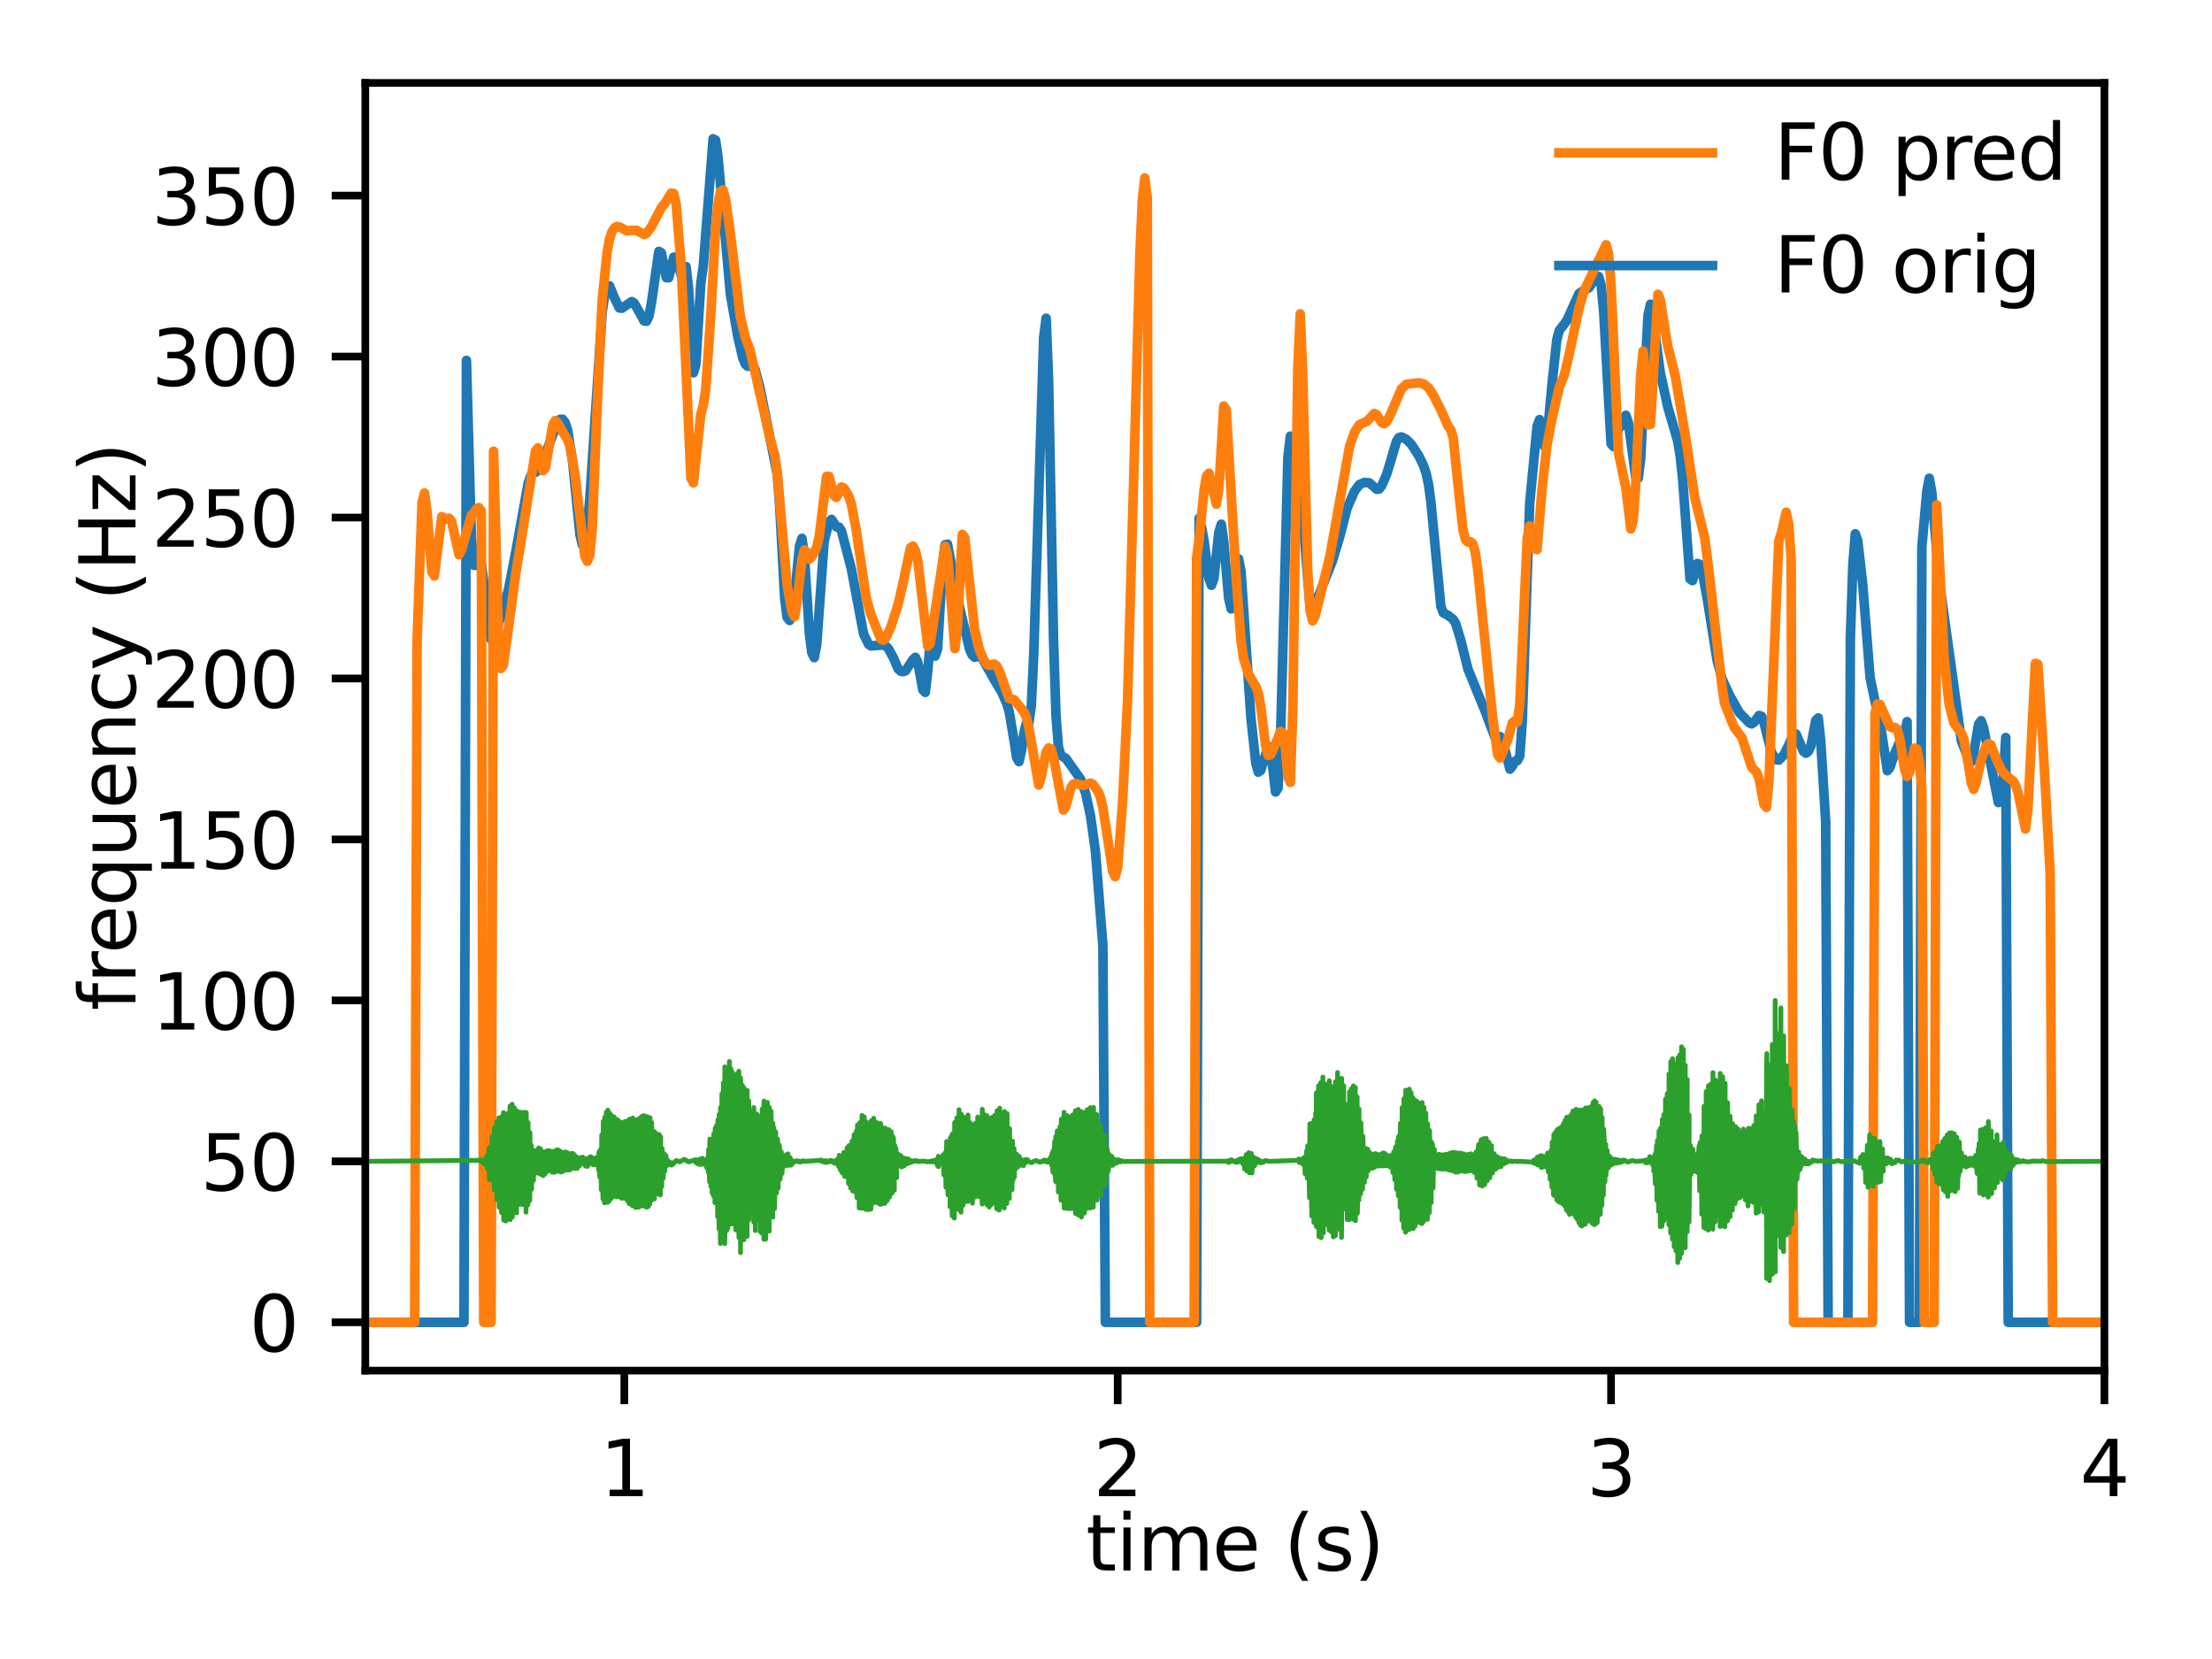 <?xml version="1.0" encoding="utf-8" standalone="no"?>
<!DOCTYPE svg PUBLIC "-//W3C//DTD SVG 1.1//EN"
  "http://www.w3.org/Graphics/SVG/1.1/DTD/svg11.dtd">
<svg xmlns:xlink="http://www.w3.org/1999/xlink" width="230.4pt" height="172.8pt" viewBox="0 0 230.4 172.8" xmlns="http://www.w3.org/2000/svg" version="1.1">
 <defs>
  <style type="text/css">*{stroke-linejoin: round; stroke-linecap: butt}</style>
 </defs>
 <g id="figure_1">
  <g id="patch_1">
   <path d="M 0 172.8 
L 230.4 172.8 
L 230.4 0 
L 0 0 
z
" style="fill: #ffffff"/>
  </g>
  <g id="axes_1">
   <g id="patch_2">
    <path d="M 38.05 142.76 
L 219.195 142.76 
L 219.195 8.64 
L 38.05 8.64 
z
" style="fill: #ffffff"/>
   </g>
   <g id="matplotlib.axis_1">
    <g id="xtick_1">
     <g id="line2d_1">
      <defs>
       <path id="m5ab5963325" d="M 0 0 
L 0 3.5 
" style="stroke: #000000; stroke-width: 0.8"/>
      </defs>
      <g>
       <use xlink:href="#m5ab5963325" x="65.029" y="142.76" style="stroke: #000000; stroke-width: 0.8"/>
      </g>
     </g>
     <g id="text_1">
      <!-- 1 -->
      <g transform="translate(62.484 155.839)scale(0.08 -0.08)">
       <defs>
        <path id="DejaVuSans-31" d="M 794 531 
L 1825 531 
L 1825 4091 
L 703 3866 
L 703 4441 
L 1819 4666 
L 2450 4666 
L 2450 531 
L 3481 531 
L 3481 0 
L 794 0 
L 794 531 
z
" transform="scale(0.016)"/>
       </defs>
       <use xlink:href="#DejaVuSans-31"/>
      </g>
     </g>
    </g>
    <g id="xtick_2">
     <g id="line2d_2">
      <g>
       <use xlink:href="#m5ab5963325" x="116.418" y="142.76" style="stroke: #000000; stroke-width: 0.8"/>
      </g>
     </g>
     <g id="text_2">
      <!-- 2 -->
      <g transform="translate(113.873 155.839)scale(0.08 -0.08)">
       <defs>
        <path id="DejaVuSans-32" d="M 1228 531 
L 3431 531 
L 3431 0 
L 469 0 
L 469 531 
Q 828 903 1448 1529 
Q 2069 2156 2228 2338 
Q 2531 2678 2651 2914 
Q 2772 3150 2772 3378 
Q 2772 3750 2511 3984 
Q 2250 4219 1831 4219 
Q 1534 4219 1204 4116 
Q 875 4013 500 3803 
L 500 4441 
Q 881 4594 1212 4672 
Q 1544 4750 1819 4750 
Q 2544 4750 2975 4387 
Q 3406 4025 3406 3419 
Q 3406 3131 3298 2873 
Q 3191 2616 2906 2266 
Q 2828 2175 2409 1742 
Q 1991 1309 1228 531 
z
" transform="scale(0.016)"/>
       </defs>
       <use xlink:href="#DejaVuSans-32"/>
      </g>
     </g>
    </g>
    <g id="xtick_3">
     <g id="line2d_3">
      <g>
       <use xlink:href="#m5ab5963325" x="167.806" y="142.76" style="stroke: #000000; stroke-width: 0.8"/>
      </g>
     </g>
     <g id="text_3">
      <!-- 3 -->
      <g transform="translate(165.261 155.839)scale(0.08 -0.08)">
       <defs>
        <path id="DejaVuSans-33" d="M 2597 2516 
Q 3050 2419 3304 2112 
Q 3559 1806 3559 1356 
Q 3559 666 3084 287 
Q 2609 -91 1734 -91 
Q 1441 -91 1130 -33 
Q 819 25 488 141 
L 488 750 
Q 750 597 1062 519 
Q 1375 441 1716 441 
Q 2309 441 2620 675 
Q 2931 909 2931 1356 
Q 2931 1769 2642 2001 
Q 2353 2234 1838 2234 
L 1294 2234 
L 1294 2753 
L 1863 2753 
Q 2328 2753 2575 2939 
Q 2822 3125 2822 3475 
Q 2822 3834 2567 4026 
Q 2313 4219 1838 4219 
Q 1578 4219 1281 4162 
Q 984 4106 628 3988 
L 628 4550 
Q 988 4650 1302 4700 
Q 1616 4750 1894 4750 
Q 2613 4750 3031 4423 
Q 3450 4097 3450 3541 
Q 3450 3153 3228 2886 
Q 3006 2619 2597 2516 
z
" transform="scale(0.016)"/>
       </defs>
       <use xlink:href="#DejaVuSans-33"/>
      </g>
     </g>
    </g>
    <g id="xtick_4">
     <g id="line2d_4">
      <g>
       <use xlink:href="#m5ab5963325" x="219.195" y="142.76" style="stroke: #000000; stroke-width: 0.8"/>
      </g>
     </g>
     <g id="text_4">
      <!-- 4 -->
      <g transform="translate(216.65 155.839)scale(0.08 -0.08)">
       <defs>
        <path id="DejaVuSans-34" d="M 2419 4116 
L 825 1625 
L 2419 1625 
L 2419 4116 
z
M 2253 4666 
L 3047 4666 
L 3047 1625 
L 3713 1625 
L 3713 1100 
L 3047 1100 
L 3047 0 
L 2419 0 
L 2419 1100 
L 313 1100 
L 313 1709 
L 2253 4666 
z
" transform="scale(0.016)"/>
       </defs>
       <use xlink:href="#DejaVuSans-34"/>
      </g>
     </g>
    </g>
    <g id="text_5">
     <!-- time (s) -->
     <g transform="translate(113.109 163.581)scale(0.08 -0.08)">
      <defs>
       <path id="DejaVuSans-74" d="M 1172 4494 
L 1172 3500 
L 2356 3500 
L 2356 3053 
L 1172 3053 
L 1172 1153 
Q 1172 725 1289 603 
Q 1406 481 1766 481 
L 2356 481 
L 2356 0 
L 1766 0 
Q 1100 0 847 248 
Q 594 497 594 1153 
L 594 3053 
L 172 3053 
L 172 3500 
L 594 3500 
L 594 4494 
L 1172 4494 
z
" transform="scale(0.016)"/>
       <path id="DejaVuSans-69" d="M 603 3500 
L 1178 3500 
L 1178 0 
L 603 0 
L 603 3500 
z
M 603 4863 
L 1178 4863 
L 1178 4134 
L 603 4134 
L 603 4863 
z
" transform="scale(0.016)"/>
       <path id="DejaVuSans-6d" d="M 3328 2828 
Q 3544 3216 3844 3400 
Q 4144 3584 4550 3584 
Q 5097 3584 5394 3201 
Q 5691 2819 5691 2113 
L 5691 0 
L 5113 0 
L 5113 2094 
Q 5113 2597 4934 2840 
Q 4756 3084 4391 3084 
Q 3944 3084 3684 2787 
Q 3425 2491 3425 1978 
L 3425 0 
L 2847 0 
L 2847 2094 
Q 2847 2600 2669 2842 
Q 2491 3084 2119 3084 
Q 1678 3084 1418 2786 
Q 1159 2488 1159 1978 
L 1159 0 
L 581 0 
L 581 3500 
L 1159 3500 
L 1159 2956 
Q 1356 3278 1631 3431 
Q 1906 3584 2284 3584 
Q 2666 3584 2933 3390 
Q 3200 3197 3328 2828 
z
" transform="scale(0.016)"/>
       <path id="DejaVuSans-65" d="M 3597 1894 
L 3597 1613 
L 953 1613 
Q 991 1019 1311 708 
Q 1631 397 2203 397 
Q 2534 397 2845 478 
Q 3156 559 3463 722 
L 3463 178 
Q 3153 47 2828 -22 
Q 2503 -91 2169 -91 
Q 1331 -91 842 396 
Q 353 884 353 1716 
Q 353 2575 817 3079 
Q 1281 3584 2069 3584 
Q 2775 3584 3186 3129 
Q 3597 2675 3597 1894 
z
M 3022 2063 
Q 3016 2534 2758 2815 
Q 2500 3097 2075 3097 
Q 1594 3097 1305 2825 
Q 1016 2553 972 2059 
L 3022 2063 
z
" transform="scale(0.016)"/>
       <path id="DejaVuSans-20" transform="scale(0.016)"/>
       <path id="DejaVuSans-28" d="M 1984 4856 
Q 1566 4138 1362 3434 
Q 1159 2731 1159 2009 
Q 1159 1288 1364 580 
Q 1569 -128 1984 -844 
L 1484 -844 
Q 1016 -109 783 600 
Q 550 1309 550 2009 
Q 550 2706 781 3412 
Q 1013 4119 1484 4856 
L 1984 4856 
z
" transform="scale(0.016)"/>
       <path id="DejaVuSans-73" d="M 2834 3397 
L 2834 2853 
Q 2591 2978 2328 3040 
Q 2066 3103 1784 3103 
Q 1356 3103 1142 2972 
Q 928 2841 928 2578 
Q 928 2378 1081 2264 
Q 1234 2150 1697 2047 
L 1894 2003 
Q 2506 1872 2764 1633 
Q 3022 1394 3022 966 
Q 3022 478 2636 193 
Q 2250 -91 1575 -91 
Q 1294 -91 989 -36 
Q 684 19 347 128 
L 347 722 
Q 666 556 975 473 
Q 1284 391 1588 391 
Q 1994 391 2212 530 
Q 2431 669 2431 922 
Q 2431 1156 2273 1281 
Q 2116 1406 1581 1522 
L 1381 1569 
Q 847 1681 609 1914 
Q 372 2147 372 2553 
Q 372 3047 722 3315 
Q 1072 3584 1716 3584 
Q 2034 3584 2315 3537 
Q 2597 3491 2834 3397 
z
" transform="scale(0.016)"/>
       <path id="DejaVuSans-29" d="M 513 4856 
L 1013 4856 
Q 1481 4119 1714 3412 
Q 1947 2706 1947 2009 
Q 1947 1309 1714 600 
Q 1481 -109 1013 -844 
L 513 -844 
Q 928 -128 1133 580 
Q 1338 1288 1338 2009 
Q 1338 2731 1133 3434 
Q 928 4138 513 4856 
z
" transform="scale(0.016)"/>
      </defs>
      <use xlink:href="#DejaVuSans-74"/>
      <use xlink:href="#DejaVuSans-69" x="39.209"/>
      <use xlink:href="#DejaVuSans-6d" x="66.992"/>
      <use xlink:href="#DejaVuSans-65" x="164.404"/>
      <use xlink:href="#DejaVuSans-20" x="225.928"/>
      <use xlink:href="#DejaVuSans-28" x="257.715"/>
      <use xlink:href="#DejaVuSans-73" x="296.729"/>
      <use xlink:href="#DejaVuSans-29" x="348.828"/>
     </g>
    </g>
   </g>
   <g id="matplotlib.axis_2">
    <g id="ytick_1">
     <g id="line2d_5">
      <defs>
       <path id="mf85d140660" d="M 0 0 
L -3.5 0 
" style="stroke: #000000; stroke-width: 0.8"/>
      </defs>
      <g>
       <use xlink:href="#mf85d140660" x="38.05" y="137.731" style="stroke: #000000; stroke-width: 0.8"/>
      </g>
     </g>
     <g id="text_6">
      <!-- 0 -->
      <g transform="translate(25.96 140.77)scale(0.08 -0.08)">
       <defs>
        <path id="DejaVuSans-30" d="M 2034 4250 
Q 1547 4250 1301 3770 
Q 1056 3291 1056 2328 
Q 1056 1369 1301 889 
Q 1547 409 2034 409 
Q 2525 409 2770 889 
Q 3016 1369 3016 2328 
Q 3016 3291 2770 3770 
Q 2525 4250 2034 4250 
z
M 2034 4750 
Q 2819 4750 3233 4129 
Q 3647 3509 3647 2328 
Q 3647 1150 3233 529 
Q 2819 -91 2034 -91 
Q 1250 -91 836 529 
Q 422 1150 422 2328 
Q 422 3509 836 4129 
Q 1250 4750 2034 4750 
z
" transform="scale(0.016)"/>
       </defs>
       <use xlink:href="#DejaVuSans-30"/>
      </g>
     </g>
    </g>
    <g id="ytick_2">
     <g id="line2d_6">
      <g>
       <use xlink:href="#mf85d140660" x="38.05" y="120.966" style="stroke: #000000; stroke-width: 0.8"/>
      </g>
     </g>
     <g id="text_7">
      <!-- 50 -->
      <g transform="translate(20.87 124.005)scale(0.08 -0.08)">
       <defs>
        <path id="DejaVuSans-35" d="M 691 4666 
L 3169 4666 
L 3169 4134 
L 1269 4134 
L 1269 2991 
Q 1406 3038 1543 3061 
Q 1681 3084 1819 3084 
Q 2600 3084 3056 2656 
Q 3513 2228 3513 1497 
Q 3513 744 3044 326 
Q 2575 -91 1722 -91 
Q 1428 -91 1123 -41 
Q 819 9 494 109 
L 494 744 
Q 775 591 1075 516 
Q 1375 441 1709 441 
Q 2250 441 2565 725 
Q 2881 1009 2881 1497 
Q 2881 1984 2565 2268 
Q 2250 2553 1709 2553 
Q 1456 2553 1204 2497 
Q 953 2441 691 2322 
L 691 4666 
z
" transform="scale(0.016)"/>
       </defs>
       <use xlink:href="#DejaVuSans-35"/>
       <use xlink:href="#DejaVuSans-30" x="63.623"/>
      </g>
     </g>
    </g>
    <g id="ytick_3">
     <g id="line2d_7">
      <g>
       <use xlink:href="#mf85d140660" x="38.05" y="104.201" style="stroke: #000000; stroke-width: 0.8"/>
      </g>
     </g>
     <g id="text_8">
      <!-- 100 -->
      <g transform="translate(15.78 107.24)scale(0.08 -0.08)">
       <use xlink:href="#DejaVuSans-31"/>
       <use xlink:href="#DejaVuSans-30" x="63.623"/>
       <use xlink:href="#DejaVuSans-30" x="127.246"/>
      </g>
     </g>
    </g>
    <g id="ytick_4">
     <g id="line2d_8">
      <g>
       <use xlink:href="#mf85d140660" x="38.05" y="87.436" style="stroke: #000000; stroke-width: 0.8"/>
      </g>
     </g>
     <g id="text_9">
      <!-- 150 -->
      <g transform="translate(15.78 90.475)scale(0.08 -0.08)">
       <use xlink:href="#DejaVuSans-31"/>
       <use xlink:href="#DejaVuSans-35" x="63.623"/>
       <use xlink:href="#DejaVuSans-30" x="127.246"/>
      </g>
     </g>
    </g>
    <g id="ytick_5">
     <g id="line2d_9">
      <g>
       <use xlink:href="#mf85d140660" x="38.05" y="70.671" style="stroke: #000000; stroke-width: 0.8"/>
      </g>
     </g>
     <g id="text_10">
      <!-- 200 -->
      <g transform="translate(15.78 73.71)scale(0.08 -0.08)">
       <use xlink:href="#DejaVuSans-32"/>
       <use xlink:href="#DejaVuSans-30" x="63.623"/>
       <use xlink:href="#DejaVuSans-30" x="127.246"/>
      </g>
     </g>
    </g>
    <g id="ytick_6">
     <g id="line2d_10">
      <g>
       <use xlink:href="#mf85d140660" x="38.05" y="53.906" style="stroke: #000000; stroke-width: 0.8"/>
      </g>
     </g>
     <g id="text_11">
      <!-- 250 -->
      <g transform="translate(15.78 56.945)scale(0.08 -0.08)">
       <use xlink:href="#DejaVuSans-32"/>
       <use xlink:href="#DejaVuSans-35" x="63.623"/>
       <use xlink:href="#DejaVuSans-30" x="127.246"/>
      </g>
     </g>
    </g>
    <g id="ytick_7">
     <g id="line2d_11">
      <g>
       <use xlink:href="#mf85d140660" x="38.05" y="37.141" style="stroke: #000000; stroke-width: 0.8"/>
      </g>
     </g>
     <g id="text_12">
      <!-- 300 -->
      <g transform="translate(15.78 40.18)scale(0.08 -0.08)">
       <use xlink:href="#DejaVuSans-33"/>
       <use xlink:href="#DejaVuSans-30" x="63.623"/>
       <use xlink:href="#DejaVuSans-30" x="127.246"/>
      </g>
     </g>
    </g>
    <g id="ytick_8">
     <g id="line2d_12">
      <g>
       <use xlink:href="#mf85d140660" x="38.05" y="20.375" style="stroke: #000000; stroke-width: 0.8"/>
      </g>
     </g>
     <g id="text_13">
      <!-- 350 -->
      <g transform="translate(15.78 23.415)scale(0.08 -0.08)">
       <use xlink:href="#DejaVuSans-33"/>
       <use xlink:href="#DejaVuSans-35" x="63.623"/>
       <use xlink:href="#DejaVuSans-30" x="127.246"/>
      </g>
     </g>
    </g>
    <g id="text_14">
     <!-- frequency (Hz) -->
     <g transform="translate(14.116 105.261)rotate(-90)scale(0.08 -0.08)">
      <defs>
       <path id="DejaVuSans-66" d="M 2375 4863 
L 2375 4384 
L 1825 4384 
Q 1516 4384 1395 4259 
Q 1275 4134 1275 3809 
L 1275 3500 
L 2222 3500 
L 2222 3053 
L 1275 3053 
L 1275 0 
L 697 0 
L 697 3053 
L 147 3053 
L 147 3500 
L 697 3500 
L 697 3744 
Q 697 4328 969 4595 
Q 1241 4863 1831 4863 
L 2375 4863 
z
" transform="scale(0.016)"/>
       <path id="DejaVuSans-72" d="M 2631 2963 
Q 2534 3019 2420 3045 
Q 2306 3072 2169 3072 
Q 1681 3072 1420 2755 
Q 1159 2438 1159 1844 
L 1159 0 
L 581 0 
L 581 3500 
L 1159 3500 
L 1159 2956 
Q 1341 3275 1631 3429 
Q 1922 3584 2338 3584 
Q 2397 3584 2469 3576 
Q 2541 3569 2628 3553 
L 2631 2963 
z
" transform="scale(0.016)"/>
       <path id="DejaVuSans-71" d="M 947 1747 
Q 947 1113 1208 752 
Q 1469 391 1925 391 
Q 2381 391 2643 752 
Q 2906 1113 2906 1747 
Q 2906 2381 2643 2742 
Q 2381 3103 1925 3103 
Q 1469 3103 1208 2742 
Q 947 2381 947 1747 
z
M 2906 525 
Q 2725 213 2448 61 
Q 2172 -91 1784 -91 
Q 1150 -91 751 415 
Q 353 922 353 1747 
Q 353 2572 751 3078 
Q 1150 3584 1784 3584 
Q 2172 3584 2448 3432 
Q 2725 3281 2906 2969 
L 2906 3500 
L 3481 3500 
L 3481 -1331 
L 2906 -1331 
L 2906 525 
z
" transform="scale(0.016)"/>
       <path id="DejaVuSans-75" d="M 544 1381 
L 544 3500 
L 1119 3500 
L 1119 1403 
Q 1119 906 1312 657 
Q 1506 409 1894 409 
Q 2359 409 2629 706 
Q 2900 1003 2900 1516 
L 2900 3500 
L 3475 3500 
L 3475 0 
L 2900 0 
L 2900 538 
Q 2691 219 2414 64 
Q 2138 -91 1772 -91 
Q 1169 -91 856 284 
Q 544 659 544 1381 
z
M 1991 3584 
L 1991 3584 
z
" transform="scale(0.016)"/>
       <path id="DejaVuSans-6e" d="M 3513 2113 
L 3513 0 
L 2938 0 
L 2938 2094 
Q 2938 2591 2744 2837 
Q 2550 3084 2163 3084 
Q 1697 3084 1428 2787 
Q 1159 2491 1159 1978 
L 1159 0 
L 581 0 
L 581 3500 
L 1159 3500 
L 1159 2956 
Q 1366 3272 1645 3428 
Q 1925 3584 2291 3584 
Q 2894 3584 3203 3211 
Q 3513 2838 3513 2113 
z
" transform="scale(0.016)"/>
       <path id="DejaVuSans-63" d="M 3122 3366 
L 3122 2828 
Q 2878 2963 2633 3030 
Q 2388 3097 2138 3097 
Q 1578 3097 1268 2742 
Q 959 2388 959 1747 
Q 959 1106 1268 751 
Q 1578 397 2138 397 
Q 2388 397 2633 464 
Q 2878 531 3122 666 
L 3122 134 
Q 2881 22 2623 -34 
Q 2366 -91 2075 -91 
Q 1284 -91 818 406 
Q 353 903 353 1747 
Q 353 2603 823 3093 
Q 1294 3584 2113 3584 
Q 2378 3584 2631 3529 
Q 2884 3475 3122 3366 
z
" transform="scale(0.016)"/>
       <path id="DejaVuSans-79" d="M 2059 -325 
Q 1816 -950 1584 -1140 
Q 1353 -1331 966 -1331 
L 506 -1331 
L 506 -850 
L 844 -850 
Q 1081 -850 1212 -737 
Q 1344 -625 1503 -206 
L 1606 56 
L 191 3500 
L 800 3500 
L 1894 763 
L 2988 3500 
L 3597 3500 
L 2059 -325 
z
" transform="scale(0.016)"/>
       <path id="DejaVuSans-48" d="M 628 4666 
L 1259 4666 
L 1259 2753 
L 3553 2753 
L 3553 4666 
L 4184 4666 
L 4184 0 
L 3553 0 
L 3553 2222 
L 1259 2222 
L 1259 0 
L 628 0 
L 628 4666 
z
" transform="scale(0.016)"/>
       <path id="DejaVuSans-7a" d="M 353 3500 
L 3084 3500 
L 3084 2975 
L 922 459 
L 3084 459 
L 3084 0 
L 275 0 
L 275 525 
L 2438 3041 
L 353 3041 
L 353 3500 
z
" transform="scale(0.016)"/>
      </defs>
      <use xlink:href="#DejaVuSans-66"/>
      <use xlink:href="#DejaVuSans-72" x="35.205"/>
      <use xlink:href="#DejaVuSans-65" x="74.068"/>
      <use xlink:href="#DejaVuSans-71" x="135.592"/>
      <use xlink:href="#DejaVuSans-75" x="199.068"/>
      <use xlink:href="#DejaVuSans-65" x="262.447"/>
      <use xlink:href="#DejaVuSans-6e" x="323.971"/>
      <use xlink:href="#DejaVuSans-63" x="387.35"/>
      <use xlink:href="#DejaVuSans-79" x="442.33"/>
      <use xlink:href="#DejaVuSans-20" x="501.51"/>
      <use xlink:href="#DejaVuSans-28" x="533.297"/>
      <use xlink:href="#DejaVuSans-48" x="572.311"/>
      <use xlink:href="#DejaVuSans-7a" x="647.506"/>
      <use xlink:href="#DejaVuSans-29" x="699.996"/>
     </g>
    </g>
   </g>
   <g id="line2d_13">
    <path d="M 13.64 137.731 
L 16.21 137.731 
L 16.467 97.005 
L 16.724 95.263 
L 16.981 95.601 
L 17.238 97.049 
L 17.751 102.75 
L 18.008 137.731 
L 48.328 137.731 
L 48.585 37.543 
L 49.099 56.06 
L 49.356 58.875 
L 49.612 58.897 
L 49.869 58.153 
L 50.126 58.584 
L 51.154 66.609 
L 51.411 66.436 
L 52.182 64.198 
L 52.953 61.45 
L 53.724 57.484 
L 55.008 50.371 
L 55.265 49.585 
L 55.522 49.249 
L 55.779 49.195 
L 56.036 48.995 
L 56.55 47.956 
L 58.092 43.956 
L 58.349 43.676 
L 58.605 43.669 
L 58.862 43.997 
L 59.119 44.786 
L 59.633 48.032 
L 60.404 55.671 
L 60.661 56.761 
L 60.918 56.294 
L 61.175 54.641 
L 61.432 51.974 
L 62.717 32.589 
L 62.973 30.787 
L 63.23 29.865 
L 63.487 29.772 
L 64.001 31.034 
L 64.515 32.076 
L 64.772 32.106 
L 65.8 31.413 
L 66.057 31.577 
L 66.571 32.474 
L 67.085 33.425 
L 67.342 33.461 
L 67.598 32.9 
L 67.855 31.548 
L 68.626 26.183 
L 68.883 26.335 
L 69.397 28.923 
L 69.654 28.93 
L 70.168 26.794 
L 70.425 26.767 
L 70.939 28.639 
L 71.196 28.052 
L 71.453 27.762 
L 71.71 29.85 
L 72.223 38.837 
L 72.48 37.986 
L 72.994 29.498 
L 73.251 27.729 
L 74.279 14.455 
L 74.536 14.598 
L 74.793 16.382 
L 76.078 30.654 
L 76.848 35.057 
L 77.362 37.261 
L 77.619 37.914 
L 77.876 38.149 
L 78.39 38.109 
L 78.647 38.46 
L 79.161 40.398 
L 80.96 49.422 
L 81.216 52.793 
L 81.73 62.292 
L 81.987 64.315 
L 82.244 64.63 
L 82.501 64.044 
L 82.758 62.263 
L 83.272 56.903 
L 83.529 56.074 
L 83.786 57.825 
L 84.3 65.936 
L 84.557 67.994 
L 84.814 68.497 
L 85.071 67.147 
L 85.841 56.38 
L 86.355 54.341 
L 86.612 54.097 
L 87.126 54.879 
L 87.383 54.893 
L 87.64 55.281 
L 88.668 59.218 
L 89.953 66.044 
L 90.466 67.103 
L 90.723 67.283 
L 91.237 67.235 
L 92.008 67.186 
L 92.265 67.297 
L 92.522 67.537 
L 93.036 68.478 
L 93.55 69.662 
L 93.807 69.906 
L 94.064 69.962 
L 94.321 69.875 
L 95.091 68.699 
L 95.348 68.466 
L 95.605 69.02 
L 96.119 71.849 
L 96.376 72.119 
L 96.633 69.928 
L 96.89 66.771 
L 97.147 66.248 
L 97.404 68.342 
L 97.661 67.585 
L 98.175 58.853 
L 98.432 56.741 
L 98.689 56.68 
L 99.202 59.351 
L 99.973 63.379 
L 101.001 67.646 
L 101.258 68.221 
L 101.515 68.456 
L 102.029 68.336 
L 102.286 68.55 
L 103.827 71.256 
L 104.341 72.085 
L 104.855 73.262 
L 105.112 74.106 
L 105.626 77.157 
L 105.883 78.895 
L 106.14 79.333 
L 106.397 78.21 
L 106.654 76.312 
L 106.911 75.309 
L 107.168 75.302 
L 107.425 73.479 
L 107.682 67.905 
L 108.709 35.123 
L 108.966 33.148 
L 109.223 39.636 
L 109.737 66.68 
L 109.994 74.599 
L 110.251 77.833 
L 110.508 78.674 
L 111.022 79.001 
L 112.564 81.172 
L 113.077 82.624 
L 113.591 85.011 
L 114.105 88.712 
L 114.876 98.512 
L 115.133 137.731 
L 124.64 137.731 
L 124.897 53.983 
L 125.154 54.92 
L 125.411 56.292 
L 125.925 60.259 
L 126.182 60.965 
L 126.438 60.275 
L 126.952 55.444 
L 127.209 54.6 
L 127.466 56.457 
L 127.98 62.345 
L 128.237 63.422 
L 128.494 61.776 
L 128.751 59.331 
L 129.008 58.203 
L 129.265 59.513 
L 130.293 74.737 
L 130.807 79.521 
L 131.063 80.425 
L 131.32 80.244 
L 131.834 78.565 
L 132.091 77.717 
L 132.348 78.06 
L 132.862 82.492 
L 133.119 82.099 
L 133.376 76.882 
L 134.147 47.645 
L 134.404 45.425 
L 135.175 48.682 
L 135.431 50.445 
L 136.459 63.307 
L 136.716 63.385 
L 137.487 61.688 
L 138.772 58.462 
L 139.543 55.91 
L 140.313 52.928 
L 141.084 51.166 
L 141.598 50.467 
L 142.112 50.251 
L 142.626 50.291 
L 143.14 50.74 
L 143.397 50.967 
L 143.654 50.934 
L 143.911 50.601 
L 144.425 49.422 
L 144.938 47.731 
L 145.452 45.973 
L 145.709 45.58 
L 145.966 45.507 
L 146.48 45.756 
L 146.994 46.265 
L 147.765 47.447 
L 148.279 48.513 
L 148.536 49.272 
L 148.793 50.43 
L 149.049 52.365 
L 150.077 63.146 
L 150.334 63.836 
L 150.848 64.108 
L 151.362 64.51 
L 151.619 64.938 
L 152.133 66.617 
L 152.904 69.704 
L 154.702 74.104 
L 155.216 75.483 
L 155.73 76.843 
L 156.244 76.72 
L 156.501 77.08 
L 157.272 80.117 
L 157.529 79.799 
L 157.786 79.294 
L 158.043 79.239 
L 158.299 78.758 
L 158.556 75.251 
L 159.327 52.487 
L 160.098 44.426 
L 160.355 43.702 
L 160.869 46.496 
L 161.126 45.855 
L 161.64 40.15 
L 162.154 35.383 
L 162.411 34.429 
L 162.924 33.758 
L 163.181 33.41 
L 164.466 30.585 
L 164.98 30.235 
L 165.494 29.982 
L 166.008 29.252 
L 166.265 28.839 
L 166.522 28.805 
L 166.779 29.74 
L 167.036 32.449 
L 167.806 46.214 
L 168.063 46.508 
L 168.577 44.671 
L 168.834 44.415 
L 169.348 43.255 
L 169.605 44.012 
L 170.376 49.731 
L 170.633 49.82 
L 170.89 47.817 
L 171.404 37.536 
L 171.66 32.79 
L 171.917 31.686 
L 172.174 33.164 
L 172.945 38.889 
L 173.716 42.383 
L 174.744 45.932 
L 175.001 47.448 
L 175.258 49.852 
L 176.029 60.301 
L 176.285 60.476 
L 176.799 58.69 
L 177.056 58.788 
L 177.313 59.592 
L 177.827 62.366 
L 178.855 68.821 
L 179.369 70.717 
L 180.14 72.392 
L 181.167 74.232 
L 182.195 75.272 
L 182.452 75.396 
L 182.709 75.233 
L 183.223 74.521 
L 183.48 74.61 
L 183.737 75.277 
L 184.508 78.373 
L 185.022 79.144 
L 185.278 79.172 
L 185.792 78.646 
L 186.306 77.618 
L 186.82 76.442 
L 187.077 76.451 
L 187.848 78.259 
L 188.105 78.453 
L 188.362 78.259 
L 188.619 77.698 
L 189.133 75.02 
L 189.39 74.779 
L 189.647 77.205 
L 190.16 85.558 
L 190.417 137.731 
L 192.473 137.731 
L 192.73 66.531 
L 192.987 58.9 
L 193.244 55.596 
L 193.501 56.323 
L 194.015 60.828 
L 194.785 70.567 
L 195.299 73.042 
L 195.813 75.128 
L 196.584 80.278 
L 196.841 79.976 
L 197.355 78.456 
L 197.869 77.268 
L 198.383 76.362 
L 198.64 75.164 
L 198.896 137.731 
L 199.924 137.731 
L 200.181 56.957 
L 200.695 51.184 
L 200.952 49.813 
L 201.209 51.24 
L 201.98 60.455 
L 203.265 69.652 
L 204.292 77.169 
L 205.063 79.114 
L 205.32 79.353 
L 205.577 78.455 
L 206.091 75.437 
L 206.348 75.069 
L 206.605 75.774 
L 208.146 83.592 
L 208.403 83.517 
L 208.66 81.023 
L 208.917 76.82 
L 209.174 137.731 
L 231.4 137.731 
L 231.4 137.731 
" clip-path="url(#p3a139e2da0)" style="fill: none; stroke: #1f77b4; stroke-linecap: square"/>
   </g>
   <g id="line2d_14">
    <path d="M 13.64 137.731 
L 43.189 137.731 
L 43.446 66.582 
L 43.96 52.344 
L 44.217 51.35 
L 44.474 53.237 
L 44.987 59.58 
L 45.244 59.99 
L 46.015 53.812 
L 46.529 54.055 
L 46.786 53.982 
L 47.043 54.314 
L 47.814 57.777 
L 48.071 57.294 
L 49.099 53.652 
L 49.356 53.431 
L 49.612 53.015 
L 49.869 52.869 
L 50.126 53.201 
L 50.383 137.731 
L 51.154 137.731 
L 51.411 47.003 
L 51.925 66.362 
L 52.182 69.628 
L 52.439 69.235 
L 53.724 59.732 
L 55.779 46.977 
L 56.036 46.649 
L 56.55 49.019 
L 56.807 48.762 
L 57.578 44.252 
L 57.835 43.808 
L 58.092 44.056 
L 58.862 45.412 
L 59.119 45.798 
L 59.376 46.496 
L 59.89 49.443 
L 60.918 57.92 
L 61.175 58.468 
L 61.432 57.818 
L 61.689 55.1 
L 62.203 42.308 
L 62.717 31.342 
L 63.23 26.3 
L 63.487 24.897 
L 63.744 24.13 
L 64.001 23.744 
L 64.258 23.588 
L 64.515 23.634 
L 65.286 24.04 
L 65.8 23.989 
L 66.314 23.994 
L 67.085 24.427 
L 67.342 24.303 
L 67.855 23.613 
L 68.883 21.629 
L 69.397 20.985 
L 69.911 20.109 
L 70.168 20.161 
L 70.425 21.236 
L 70.939 27.52 
L 71.453 38.383 
L 71.967 49.786 
L 72.223 50.299 
L 72.994 43.158 
L 73.251 42.246 
L 73.508 40.563 
L 74.022 33.033 
L 74.536 23.816 
L 74.793 21.237 
L 75.05 19.933 
L 75.307 19.773 
L 75.564 20.69 
L 76.078 24.326 
L 77.105 32.929 
L 77.619 35.112 
L 78.133 36.5 
L 80.189 45.599 
L 80.703 47.434 
L 80.96 49.228 
L 81.987 60.986 
L 82.501 63.765 
L 82.758 64.227 
L 83.015 62.814 
L 83.529 58.28 
L 83.786 57.274 
L 84.043 57.523 
L 84.3 58.239 
L 84.557 58 
L 85.071 56.99 
L 85.328 55.893 
L 86.098 49.619 
L 86.355 49.626 
L 86.869 51.62 
L 87.126 51.808 
L 87.64 50.729 
L 87.897 50.833 
L 88.411 51.685 
L 88.668 52.474 
L 89.182 55.19 
L 90.209 62.198 
L 90.723 64.032 
L 91.751 66.574 
L 92.008 66.682 
L 92.265 66.452 
L 92.779 65.338 
L 93.55 62.955 
L 94.064 60.7 
L 94.834 57.06 
L 95.091 56.878 
L 95.348 57.368 
L 95.605 58.458 
L 96.119 62.903 
L 96.633 67.304 
L 96.89 67.037 
L 98.432 56.883 
L 98.689 57.797 
L 99.459 67.556 
L 99.716 65.398 
L 100.23 55.663 
L 100.487 55.997 
L 101.515 65.524 
L 102.029 67.72 
L 102.543 68.877 
L 102.8 69.202 
L 103.057 69.298 
L 103.571 69.161 
L 103.827 69.365 
L 104.084 69.877 
L 105.112 72.747 
L 105.626 72.876 
L 106.654 74.143 
L 106.911 74.728 
L 107.168 75.794 
L 108.196 81.769 
L 108.452 80.927 
L 108.966 78.312 
L 109.223 77.905 
L 109.48 78.001 
L 109.737 78.863 
L 110.765 84.374 
L 111.022 83.984 
L 111.536 82.048 
L 111.793 81.673 
L 112.05 81.613 
L 112.82 81.806 
L 113.591 81.568 
L 113.848 81.703 
L 114.362 82.422 
L 114.619 83.052 
L 114.876 84.12 
L 115.904 90.775 
L 116.161 91.318 
L 116.418 90.358 
L 116.932 83.47 
L 117.445 72.928 
L 118.73 26.425 
L 118.987 20.727 
L 119.244 18.539 
L 119.501 20.651 
L 119.758 137.731 
L 124.383 137.731 
L 124.64 58.092 
L 124.897 56.221 
L 125.411 51.089 
L 125.668 49.574 
L 125.925 49.29 
L 126.695 52.512 
L 126.952 50.931 
L 127.466 42.287 
L 127.723 42.673 
L 128.751 60.131 
L 129.265 66.716 
L 129.522 68.543 
L 130.036 70.181 
L 130.55 71.111 
L 130.807 71.49 
L 131.063 72.189 
L 131.32 73.581 
L 131.834 77.74 
L 132.091 78.684 
L 132.348 78.61 
L 132.862 77.464 
L 133.376 76.185 
L 133.633 76.318 
L 133.89 77.94 
L 134.147 80.908 
L 134.404 81.492 
L 134.661 73.914 
L 135.175 38.515 
L 135.431 32.689 
L 135.688 38.873 
L 136.202 59.312 
L 136.459 63.606 
L 136.716 64.664 
L 136.973 64.208 
L 138.515 57.961 
L 140.57 46.488 
L 141.084 45.027 
L 141.598 44.232 
L 142.112 44.003 
L 142.369 43.897 
L 143.14 43.066 
L 143.397 43.201 
L 143.911 44.006 
L 144.168 44.124 
L 144.425 43.941 
L 144.938 42.934 
L 145.966 40.506 
L 146.48 40.027 
L 147.765 39.869 
L 148.279 39.985 
L 148.793 40.387 
L 149.306 41.17 
L 150.077 42.689 
L 150.848 44.423 
L 151.105 44.763 
L 151.362 45.56 
L 151.876 50.583 
L 152.39 55.225 
L 152.647 56.22 
L 152.904 56.462 
L 153.161 56.425 
L 153.418 56.662 
L 153.674 57.575 
L 153.931 59.427 
L 155.473 74.735 
L 155.987 78.581 
L 156.244 78.956 
L 157.015 77.155 
L 157.529 75.284 
L 157.786 75.084 
L 158.043 75.219 
L 158.299 73.31 
L 159.07 56.085 
L 159.327 54.78 
L 159.584 55.7 
L 159.841 57.149 
L 160.098 57.241 
L 160.612 51.025 
L 161.126 46.407 
L 161.64 43.696 
L 162.411 40.317 
L 162.924 39.098 
L 163.438 36.957 
L 164.466 32.103 
L 164.98 30.347 
L 166.008 28.149 
L 167.292 25.497 
L 167.549 26.44 
L 167.806 29.695 
L 168.577 47.168 
L 169.348 50.807 
L 169.862 55.095 
L 170.119 54.164 
L 170.376 50.467 
L 170.89 39.109 
L 171.147 36.561 
L 171.404 39.526 
L 171.66 44.248 
L 171.917 44.197 
L 172.688 30.655 
L 172.945 31.263 
L 173.716 36.082 
L 174.487 39.107 
L 175.515 45.209 
L 176.542 51.901 
L 177.056 53.962 
L 177.57 56.045 
L 178.084 60.214 
L 179.369 71.556 
L 179.626 73.248 
L 180.397 75.206 
L 180.654 75.801 
L 181.424 76.803 
L 182.452 79.907 
L 182.966 80.442 
L 183.223 81.108 
L 183.737 83.799 
L 183.994 84.097 
L 184.251 81.347 
L 185.278 56.335 
L 185.535 55.535 
L 186.049 53.35 
L 186.306 54.587 
L 186.563 58.13 
L 186.82 137.731 
L 195.042 137.731 
L 195.299 74.242 
L 195.556 73.325 
L 195.813 73.372 
L 196.841 75.685 
L 197.098 75.805 
L 197.355 75.763 
L 197.612 75.953 
L 197.869 76.9 
L 198.383 80.135 
L 198.64 80.87 
L 198.896 80.477 
L 199.41 77.924 
L 199.667 78.024 
L 199.924 79.444 
L 200.181 82.184 
L 200.438 137.731 
L 201.466 137.731 
L 201.723 52.59 
L 202.494 68.418 
L 203.008 73.311 
L 203.521 75.324 
L 204.035 76.036 
L 204.292 76.351 
L 204.549 76.984 
L 205.063 79.847 
L 205.32 81.526 
L 205.577 82.216 
L 205.834 81.51 
L 206.348 79.182 
L 206.862 77.713 
L 207.119 77.456 
L 207.376 77.604 
L 207.889 78.951 
L 208.403 80.123 
L 208.917 80.749 
L 209.688 81.361 
L 209.945 81.788 
L 210.202 82.589 
L 210.973 86.345 
L 211.23 84.206 
L 212.001 69.095 
L 212.258 69.177 
L 212.771 77.113 
L 213.542 90.982 
L 213.799 137.731 
L 231.4 137.731 
L 231.4 137.731 
" clip-path="url(#p3a139e2da0)" style="fill: none; stroke: #ff7f0e; stroke-linecap: square"/>
   </g>
   <g id="line2d_15">
    <path d="M 38.05 120.966 
L 49.963 120.862 
L 50.043 120.814 
L 50.024 120.934 
L 50.056 120.92 
L 50.091 120.978 
L 50.146 120.807 
L 50.165 120.925 
L 50.236 120.843 
L 50.219 121.013 
L 50.255 121.015 
L 50.364 121.164 
L 50.293 120.956 
L 50.37 121.108 
L 50.435 120.954 
L 50.422 121.137 
L 50.489 121.047 
L 50.502 121.209 
L 50.547 120.976 
L 50.602 121.064 
L 50.679 120.45 
L 50.708 121.067 
L 50.74 121.696 
L 50.765 120.421 
L 50.817 121.428 
L 50.926 119.604 
L 50.936 120.571 
L 50.974 122.889 
L 51.01 119.51 
L 51.061 121.426 
L 51.167 119.786 
L 51.177 120.477 
L 51.225 122.926 
L 51.247 118.928 
L 51.254 118.393 
L 51.299 122.656 
L 51.337 121.805 
L 51.34 122.369 
L 51.389 119.744 
L 51.443 121.612 
L 51.491 117.474 
L 51.475 123.929 
L 51.536 122.78 
L 51.54 123.014 
L 51.552 118.837 
L 51.607 120.234 
L 51.633 119.48 
L 51.694 122.285 
L 51.758 124.95 
L 51.732 116.865 
L 51.787 120.025 
L 51.806 118.82 
L 51.822 123.895 
L 51.896 120.584 
L 51.899 120.589 
L 51.97 116.427 
L 51.954 124.486 
L 51.989 123.17 
L 51.996 125.742 
L 52.082 118.29 
L 52.095 120.808 
L 52.188 123.9 
L 52.121 119.248 
L 52.195 122.235 
L 52.208 116.34 
L 52.23 126.292 
L 52.304 121.952 
L 52.32 117.514 
L 52.403 123.521 
L 52.423 123.744 
L 52.429 121.725 
L 52.439 115.889 
L 52.465 127.086 
L 52.538 121.869 
L 52.551 117.057 
L 52.638 124.119 
L 52.66 120.204 
L 52.667 116.118 
L 52.696 127.184 
L 52.77 121.529 
L 52.779 117.224 
L 52.866 124.483 
L 52.872 124.272 
L 52.921 126.595 
L 52.898 115.95 
L 52.943 119.497 
L 53.046 118.062 
L 52.985 122.982 
L 53.052 119.032 
L 53.145 127.036 
L 53.123 115.205 
L 53.165 120.949 
L 53.271 117.246 
L 53.206 123.149 
L 53.277 118.914 
L 53.367 126.772 
L 53.348 115.014 
L 53.39 119.584 
L 53.415 119.337 
L 53.422 121.386 
L 53.492 117.337 
L 53.544 126.035 
L 53.566 115.388 
L 53.585 126.162 
L 53.717 118.913 
L 53.804 126.329 
L 53.785 115.68 
L 53.83 119.537 
L 53.923 118.462 
L 53.952 122.665 
L 53.993 115.827 
L 54.016 125.484 
L 54.077 121.232 
L 54.18 124.79 
L 54.131 118.569 
L 54.189 121.726 
L 54.205 115.843 
L 54.225 125.434 
L 54.298 121.326 
L 54.305 120.515 
L 54.411 115.909 
L 54.385 124.75 
L 54.417 118.767 
L 54.43 125.463 
L 54.526 118.969 
L 54.53 118.841 
L 54.565 121.532 
L 54.584 125.458 
L 54.61 115.857 
L 54.674 121.331 
L 54.735 119.157 
L 54.767 122.268 
L 54.787 126.259 
L 54.812 115.884 
L 54.87 121.137 
L 54.873 121.25 
L 54.889 119.659 
L 54.938 119.935 
L 55.011 116.939 
L 54.983 125.498 
L 55.024 121.943 
L 55.034 123.913 
L 55.089 119.307 
L 55.127 120.647 
L 55.204 117.968 
L 55.178 125.054 
L 55.22 121.973 
L 55.227 122.846 
L 55.284 119.347 
L 55.323 120.747 
L 55.336 119.291 
L 55.371 123.872 
L 55.413 121.478 
L 55.419 122.136 
L 55.477 120.033 
L 55.516 120.681 
L 55.529 119.794 
L 55.564 122.957 
L 55.602 121.412 
L 55.612 122.128 
L 55.635 120.312 
L 55.705 120.574 
L 55.798 122.081 
L 55.718 119.844 
L 55.821 120.775 
L 55.908 119.822 
L 55.834 121.209 
L 55.93 120.672 
L 55.988 122.185 
L 56.039 121.034 
L 56.113 119.571 
L 56.142 121.438 
L 56.148 121.164 
L 56.174 122.237 
L 56.232 120.763 
L 56.303 119.664 
L 56.328 121.17 
L 56.38 122.338 
L 56.421 120.98 
L 56.492 119.95 
L 56.524 121.275 
L 56.569 122.451 
L 56.617 121.041 
L 56.666 120.117 
L 56.714 121.162 
L 56.759 122.294 
L 56.813 120.85 
L 56.852 119.942 
L 56.913 121.315 
L 56.948 122.058 
L 57.003 120.739 
L 57.041 119.848 
L 57.102 121.23 
L 57.138 121.841 
L 57.189 120.766 
L 57.231 119.856 
L 57.285 121.142 
L 57.321 121.925 
L 57.382 120.634 
L 57.417 119.953 
L 57.472 121.188 
L 57.507 122.094 
L 57.568 120.697 
L 57.603 119.94 
L 57.658 121.204 
L 57.693 122.113 
L 57.754 120.646 
L 57.793 119.899 
L 57.847 121.285 
L 57.88 122.047 
L 57.934 120.789 
L 57.976 119.771 
L 58.034 121.189 
L 58.063 121.984 
L 58.12 120.655 
L 58.159 119.784 
L 58.217 121.152 
L 58.246 121.989 
L 58.307 120.607 
L 58.342 119.902 
L 58.397 121.083 
L 58.426 122.08 
L 58.493 120.621 
L 58.528 120.024 
L 58.58 121.071 
L 58.609 122.021 
L 58.676 120.646 
L 58.715 120.03 
L 58.769 121.19 
L 58.792 121.906 
L 58.862 120.49 
L 58.901 119.991 
L 58.949 121.016 
L 58.978 121.868 
L 59.045 120.541 
L 59.081 120.057 
L 59.135 121.118 
L 59.164 121.869 
L 59.232 120.61 
L 59.27 120.184 
L 59.322 121.144 
L 59.367 121.848 
L 59.418 120.647 
L 59.457 120.159 
L 59.511 121.046 
L 59.553 121.726 
L 59.608 120.561 
L 59.646 120.134 
L 59.701 120.939 
L 59.752 121.651 
L 59.8 120.614 
L 59.832 120.275 
L 59.89 120.868 
L 59.948 121.714 
L 59.996 120.819 
L 60.025 120.497 
L 60.089 120.983 
L 60.147 121.686 
L 60.195 120.912 
L 60.231 120.584 
L 60.295 120.986 
L 60.346 121.445 
L 60.398 120.891 
L 60.439 120.586 
L 60.51 120.844 
L 60.565 121.196 
L 60.616 120.832 
L 60.693 120.524 
L 60.725 120.823 
L 60.777 121.237 
L 60.834 120.856 
L 60.883 120.662 
L 60.937 120.955 
L 60.992 121.461 
L 61.046 120.955 
L 61.114 120.741 
L 61.146 121.029 
L 61.191 121.49 
L 61.249 120.944 
L 61.287 120.62 
L 61.355 120.994 
L 61.406 121.24 
L 61.448 120.82 
L 61.502 120.479 
L 61.551 120.882 
L 61.618 121.21 
L 61.653 120.825 
L 61.686 120.572 
L 61.756 120.956 
L 61.779 121.119 
L 61.808 121.316 
L 61.859 120.862 
L 61.878 120.692 
L 61.952 121.164 
L 61.968 121.295 
L 62.039 120.895 
L 62.049 120.983 
L 62.097 120.583 
L 62.145 121.141 
L 62.151 121.104 
L 62.171 121.316 
L 62.216 120.548 
L 62.248 120.689 
L 62.35 121.858 
L 62.257 120.632 
L 62.366 120.956 
L 62.386 120.008 
L 62.456 122.245 
L 62.46 122.216 
L 62.466 122.587 
L 62.498 119.799 
L 62.54 121.128 
L 62.556 119.842 
L 62.627 123.424 
L 62.636 123.922 
L 62.672 118.207 
L 62.713 121.091 
L 62.8 124.902 
L 62.835 116.802 
L 62.961 125.281 
L 62.964 124.544 
L 62.993 116.361 
L 63.089 120.48 
L 63.118 125.022 
L 63.15 116.786 
L 63.153 115.851 
L 63.189 124.017 
L 63.246 120.209 
L 63.279 125.24 
L 63.314 115.63 
L 63.359 121.665 
L 63.475 115.921 
L 63.439 125.103 
L 63.481 118.726 
L 63.484 118.635 
L 63.491 121.334 
L 63.6 124.884 
L 63.536 118.629 
L 63.603 123.632 
L 63.632 116.109 
L 63.667 124.391 
L 63.722 121.195 
L 63.796 116.345 
L 63.76 124.739 
L 63.812 121.532 
L 63.921 124.61 
L 63.857 118.588 
L 63.924 123.912 
L 63.956 116.33 
L 63.979 123.917 
L 64.04 121.768 
L 64.117 116.782 
L 64.085 124.427 
L 64.136 121.822 
L 64.245 124.659 
L 64.181 118.73 
L 64.249 123.834 
L 64.281 116.605 
L 64.364 121.398 
L 64.444 116.754 
L 64.409 124.643 
L 64.461 120.522 
L 64.502 119.228 
L 64.573 124.607 
L 64.608 116.865 
L 64.689 121.129 
L 64.734 124.814 
L 64.756 118.222 
L 64.766 118.95 
L 64.769 116.985 
L 64.791 123.264 
L 64.872 120.815 
L 64.933 116.934 
L 64.897 124.761 
L 64.987 119.85 
L 64.994 119.94 
L 64.997 119.904 
L 65.061 124.816 
L 65.084 118.096 
L 65.09 119.881 
L 65.096 116.802 
L 65.119 122.968 
L 65.199 120.489 
L 65.26 116.848 
L 65.225 124.857 
L 65.289 122.122 
L 65.386 125.107 
L 65.35 119.629 
L 65.402 122.563 
L 65.421 116.715 
L 65.443 123.416 
L 65.514 119.358 
L 65.549 125.391 
L 65.585 116.567 
L 65.63 120.657 
L 65.675 119.431 
L 65.707 123.8 
L 65.71 125.236 
L 65.745 116.705 
L 65.81 120.137 
L 65.874 125.589 
L 65.896 117.162 
L 65.903 118.909 
L 65.909 116.457 
L 65.932 123.591 
L 66.009 120.278 
L 66.073 116.841 
L 66.038 125.493 
L 66.089 121.935 
L 66.198 125.772 
L 66.163 118.691 
L 66.201 125.015 
L 66.233 116.676 
L 66.317 120.666 
L 66.384 116.607 
L 66.362 125.703 
L 66.413 121.439 
L 66.487 118.668 
L 66.526 125.741 
L 66.548 116.529 
L 66.648 119.057 
L 66.725 116.402 
L 66.69 125.511 
L 66.741 121.241 
L 66.815 118.684 
L 66.853 125.603 
L 66.889 116.267 
L 66.979 118.906 
L 67.017 125.584 
L 67.052 116.196 
L 67.094 120.473 
L 67.142 118.908 
L 67.178 124.121 
L 67.181 125.662 
L 67.219 116.631 
L 67.281 120.779 
L 67.348 125.743 
L 67.37 117.125 
L 67.377 119.374 
L 67.383 116.301 
L 67.406 123.913 
L 67.486 120.194 
L 67.512 125.69 
L 67.547 116.376 
L 67.605 120.856 
L 67.714 116.436 
L 67.676 125.441 
L 67.717 118.884 
L 67.737 123.326 
L 67.804 118.552 
L 67.833 122.431 
L 67.843 125.037 
L 67.878 116.924 
L 67.936 120.589 
L 67.968 119.302 
L 67.945 121.532 
L 67.984 121.01 
L 68.003 124.506 
L 68.038 117.838 
L 68.093 121.246 
L 68.128 119.767 
L 68.154 123.258 
L 68.161 122.827 
L 68.167 124.872 
L 68.202 117.899 
L 68.267 120.978 
L 68.328 124.08 
L 68.35 118.155 
L 68.356 118.983 
L 68.36 118.899 
L 68.376 121.259 
L 68.475 124.227 
L 68.437 119.921 
L 68.488 122.548 
L 68.511 118.134 
L 68.604 120.534 
L 68.629 124.402 
L 68.665 118.178 
L 68.719 121.462 
L 68.819 118.428 
L 68.78 124.468 
L 68.838 120.285 
L 68.931 123.586 
L 68.896 119.633 
L 68.951 121.228 
L 68.97 119.628 
L 69.063 120.813 
L 69.086 122.728 
L 69.15 120.21 
L 69.172 120.917 
L 69.201 120.196 
L 69.227 121.413 
L 69.236 121.998 
L 69.288 120.583 
L 69.326 120.959 
L 69.359 120.369 
L 69.416 121.454 
L 69.439 120.911 
L 69.571 121.255 
L 69.513 120.802 
L 69.574 121.238 
L 69.657 120.998 
L 69.615 121.302 
L 69.689 121.106 
L 69.702 121.017 
L 69.77 121.302 
L 69.802 121.072 
L 69.921 121.365 
L 69.937 121.225 
L 69.956 121.128 
L 70.023 121.288 
L 70.046 121.224 
L 70.431 120.882 
L 70.068 121.285 
L 70.441 120.891 
L 70.54 120.931 
L 70.56 120.91 
L 70.679 120.961 
L 70.682 120.969 
L 70.804 121.022 
L 70.81 121.008 
L 71.099 120.852 
L 71.273 120.754 
L 71.52 120.891 
L 71.526 120.877 
L 71.6 120.956 
L 71.607 120.943 
L 71.735 121.018 
L 72.336 120.83 
L 72.342 120.9 
L 72.355 120.845 
L 72.455 121.051 
L 72.48 120.784 
L 72.538 121.114 
L 72.567 121.011 
L 72.59 121.191 
L 72.651 120.913 
L 72.68 121.07 
L 72.773 120.916 
L 72.766 121.227 
L 72.792 121.023 
L 72.827 121.282 
L 72.853 120.769 
L 72.904 121.129 
L 72.908 121.236 
L 72.933 120.717 
L 73.01 121.032 
L 73.042 120.759 
L 73.097 121.291 
L 73.113 121.106 
L 73.213 121.224 
L 73.155 120.648 
L 73.216 121.219 
L 73.258 120.778 
L 73.328 120.886 
L 73.405 121.267 
L 73.444 121.09 
L 73.454 120.962 
L 73.518 120.823 
L 73.499 121.304 
L 73.55 121.134 
L 73.595 121.601 
L 73.614 121.048 
L 73.649 121.115 
L 73.666 120.645 
L 73.739 121.565 
L 73.755 121.196 
L 73.772 122.096 
L 73.804 119.72 
L 73.852 120.284 
L 73.868 121.014 
L 73.903 123.097 
L 73.939 118.634 
L 73.971 120.569 
L 74.083 118.797 
L 74.045 123.566 
L 74.09 119.209 
L 74.186 124.287 
L 74.202 120.039 
L 74.215 118.855 
L 74.244 122.302 
L 74.301 121.8 
L 74.327 124.578 
L 74.353 118.095 
L 74.395 120.897 
L 74.494 117.526 
L 74.468 125.267 
L 74.507 120.031 
L 74.61 125.303 
L 74.546 119.109 
L 74.619 120.474 
L 74.632 117.241 
L 74.658 123.045 
L 74.729 121.095 
L 74.748 126.724 
L 74.77 116.643 
L 74.815 119.084 
L 74.909 116.082 
L 74.892 128.008 
L 74.921 118.746 
L 75.037 129.526 
L 74.966 116.907 
L 75.04 125.727 
L 75.05 115.345 
L 75.153 119.694 
L 75.194 113.909 
L 75.185 128.549 
L 75.23 122.337 
L 75.329 128.466 
L 75.259 115.689 
L 75.339 126.572 
L 75.345 112.778 
L 75.387 127.181 
L 75.451 119.944 
L 75.499 111.123 
L 75.49 129.536 
L 75.551 124.216 
L 75.561 115.413 
L 75.644 126.938 
L 75.647 127.411 
L 75.654 114.358 
L 75.657 111.779 
L 75.692 128.168 
L 75.75 121.408 
L 75.805 127.936 
L 75.814 111.291 
L 75.862 123.394 
L 75.891 116.946 
L 75.959 125.2 
L 75.962 127.54 
L 75.972 110.563 
L 76.058 120.323 
L 76.132 111.327 
L 76.126 127.03 
L 76.164 122.523 
L 76.168 125.905 
L 76.206 116.775 
L 76.277 124.8 
L 76.286 127.477 
L 76.293 113.739 
L 76.296 111.688 
L 76.331 125.293 
L 76.389 120.019 
L 76.45 127.008 
L 76.457 112.515 
L 76.498 121.173 
L 76.534 118.238 
L 76.511 124.597 
L 76.598 120.381 
L 76.63 128.088 
L 76.624 112.271 
L 76.707 119.794 
L 76.714 118.845 
L 76.723 123.479 
L 76.765 122.568 
L 76.797 128.184 
L 76.787 111.852 
L 76.868 118.933 
L 76.948 127.603 
L 76.897 118.323 
L 76.951 120.238 
L 76.954 111.58 
L 76.964 128.891 
L 77.06 118.931 
L 77.141 112.28 
L 77.131 130.471 
L 77.166 117.903 
L 77.282 127.576 
L 77.231 117.798 
L 77.285 127.569 
L 77.308 113.023 
L 77.301 129.094 
L 77.401 118.375 
L 77.472 129.139 
L 77.481 113.29 
L 77.516 126.182 
L 77.523 116.521 
L 77.626 128.197 
L 77.651 114.228 
L 77.745 118.214 
L 77.815 128.781 
L 77.825 113.577 
L 77.86 126.061 
L 77.87 117.027 
L 77.969 125.896 
L 77.998 114.681 
L 77.989 127.073 
L 78.095 122.218 
L 78.098 122.236 
L 78.172 116.244 
L 78.165 125.99 
L 78.204 122.839 
L 78.207 124.886 
L 78.217 117.025 
L 78.316 124.158 
L 78.335 126.259 
L 78.345 115.9 
L 78.387 117.996 
L 78.39 117.231 
L 78.4 124.491 
L 78.477 121.699 
L 78.509 127.291 
L 78.515 115.361 
L 78.573 122.301 
L 78.621 117.857 
L 78.676 125.779 
L 78.679 128.176 
L 78.686 115.987 
L 78.782 122.395 
L 78.859 116.08 
L 78.849 126.998 
L 78.891 122.475 
L 78.894 122.521 
L 78.904 117.148 
L 78.91 124.394 
L 79.004 122.117 
L 79.029 127.029 
L 79.036 116.327 
L 79.11 122.08 
L 79.216 116.798 
L 79.206 128.315 
L 79.219 120.075 
L 79.267 124.109 
L 79.257 117.071 
L 79.328 121.83 
L 79.392 115.498 
L 79.386 128.473 
L 79.44 120.275 
L 79.55 124.922 
L 79.498 117.426 
L 79.553 122.64 
L 79.575 114.689 
L 79.566 129.084 
L 79.665 119.808 
L 79.749 129.086 
L 79.758 115.115 
L 79.774 119.339 
L 79.861 116.495 
L 79.81 124.712 
L 79.864 118.111 
L 79.932 128.22 
L 79.941 114.828 
L 79.977 123.282 
L 80.047 116.857 
L 79.993 124.765 
L 80.089 121.524 
L 80.118 128.231 
L 80.128 115.346 
L 80.185 119.595 
L 80.189 117.029 
L 80.198 123.939 
L 80.298 118.18 
L 80.304 126.594 
L 80.314 115.75 
L 80.41 121.152 
L 80.494 126.775 
L 80.42 117.027 
L 80.497 123.686 
L 80.503 116.981 
L 80.555 123.92 
L 80.609 117.478 
L 80.683 125.874 
L 80.725 122.518 
L 80.799 117.899 
L 80.744 122.807 
L 80.837 121.072 
L 80.866 120.482 
L 80.857 123.162 
L 80.87 121.636 
L 80.876 124.268 
L 80.972 119.362 
L 80.979 121.005 
L 81.066 123.745 
L 80.992 118.648 
L 81.091 121.214 
L 81.181 119.293 
L 81.204 119.712 
L 81.258 122.818 
L 81.329 120.983 
L 81.38 119.974 
L 81.428 121.472 
L 81.454 122.233 
L 81.534 120.949 
L 81.541 121.34 
L 81.592 120.421 
L 81.644 121.043 
L 81.653 120.953 
L 81.708 121.471 
L 81.727 121.365 
L 81.73 121.442 
L 81.804 120.656 
L 81.856 120.291 
L 81.901 120.921 
L 81.939 121.394 
L 82.01 120.903 
L 82.016 120.942 
L 82.039 120.558 
L 82.071 120.186 
L 82.125 120.984 
L 82.199 121.379 
L 82.238 121.073 
L 82.292 120.569 
L 82.353 120.96 
L 82.411 121.36 
L 82.479 121.032 
L 82.543 120.888 
L 82.591 121.021 
L 82.639 121.12 
L 82.704 121.035 
L 82.999 120.902 
L 83.118 120.999 
L 83.153 120.969 
L 83.227 120.941 
L 83.275 120.997 
L 83.33 121.045 
L 83.381 120.972 
L 83.465 120.966 
L 83.494 121.003 
L 83.596 120.932 
L 83.645 120.905 
L 83.702 120.966 
L 85.504 120.864 
L 85.52 120.817 
L 85.594 120.969 
L 85.601 120.955 
L 85.681 120.962 
L 85.61 120.912 
L 85.703 120.92 
L 85.707 120.895 
L 85.78 121.025 
L 85.803 120.996 
L 85.976 120.901 
L 85.809 121.014 
L 85.98 120.971 
L 86.041 121.09 
L 86.076 120.919 
L 86.092 121.017 
L 86.095 120.924 
L 86.169 121.04 
L 86.201 120.98 
L 86.259 121.039 
L 86.301 120.929 
L 86.436 120.896 
L 86.314 120.976 
L 86.439 120.956 
L 86.519 120.998 
L 86.513 120.866 
L 86.538 120.946 
L 86.554 120.881 
L 86.577 120.981 
L 86.651 120.891 
L 86.763 121.035 
L 86.766 121 
L 86.776 120.934 
L 86.821 121.089 
L 86.876 120.962 
L 86.921 121.162 
L 86.985 120.94 
L 86.988 120.937 
L 87.02 121.038 
L 87.129 121.209 
L 87.078 120.96 
L 87.136 121.104 
L 87.203 120.758 
L 87.149 121.121 
L 87.274 120.927 
L 87.345 121.499 
L 87.38 120.858 
L 87.412 120.342 
L 87.479 120.909 
L 87.534 121.865 
L 87.579 120.588 
L 87.585 120.689 
L 87.598 120.404 
L 87.643 120.76 
L 87.688 120.664 
L 87.724 122.167 
L 87.791 120.506 
L 87.797 120.616 
L 87.826 120.834 
L 87.881 120.223 
L 87.887 120.044 
L 87.929 122.096 
L 87.955 122.515 
L 88.003 120.287 
L 88.019 120.37 
L 88.029 120.024 
L 88.061 121.037 
L 88.119 120.655 
L 88.17 122.581 
L 88.215 120.21 
L 88.241 119.54 
L 88.273 121.349 
L 88.324 119.915 
L 88.385 123.271 
L 88.43 119.726 
L 88.433 119.322 
L 88.488 121.43 
L 88.536 119.827 
L 88.6 123.736 
L 88.642 120.085 
L 88.748 118.862 
L 88.713 121.984 
L 88.755 119.561 
L 88.819 124.054 
L 88.767 119.379 
L 88.864 119.393 
L 88.973 118.189 
L 88.938 122.001 
L 88.976 118.654 
L 89.044 124.122 
L 89.085 118.938 
L 89.098 118.666 
L 89.13 122.643 
L 89.143 122.269 
L 89.259 124.749 
L 89.198 117.815 
L 89.262 124.496 
L 89.31 117.18 
L 89.374 122.503 
L 89.429 117.708 
L 89.496 125.826 
L 89.545 116.937 
L 89.612 122.604 
L 89.663 117.597 
L 89.734 125.645 
L 89.786 116.18 
L 89.753 125.859 
L 89.908 117.502 
L 89.975 125.848 
L 90.02 120.529 
L 90.026 116.342 
L 90.075 124.882 
L 90.132 118.963 
L 90.145 117.415 
L 90.177 120.736 
L 90.219 125.983 
L 90.254 117.044 
L 90.267 117.064 
L 90.271 116.892 
L 90.277 121.746 
L 90.29 120.186 
L 90.319 124.735 
L 90.367 117.104 
L 90.399 119.984 
L 90.511 117.153 
L 90.463 125.99 
L 90.515 117.155 
L 90.563 124.548 
L 90.611 117.082 
L 90.627 120.53 
L 90.633 117.563 
L 90.707 125.937 
L 90.743 118.261 
L 90.791 124.632 
L 90.759 116.73 
L 90.852 119.23 
L 90.858 117.592 
L 90.948 124.596 
L 90.951 125.311 
L 91.003 116.48 
L 91.041 121.609 
L 91.083 117.971 
L 91.051 124.308 
L 91.151 121.728 
L 91.196 125.211 
L 91.244 118.81 
L 91.247 116.899 
L 91.295 124.081 
L 91.353 118.27 
L 91.44 125.306 
L 91.369 117.925 
L 91.465 119.329 
L 91.491 116.982 
L 91.526 124.144 
L 91.536 121.473 
L 91.542 123.762 
L 91.613 117.994 
L 91.645 121.982 
L 91.735 117.026 
L 91.684 125.455 
L 91.758 120.541 
L 91.77 124.047 
L 91.841 117.952 
L 91.854 118.482 
L 91.857 117.665 
L 91.928 125.379 
L 91.957 119.099 
L 92.015 124.198 
L 91.979 117.48 
L 92.069 120.711 
L 92.101 117.856 
L 92.149 123.358 
L 92.159 122.514 
L 92.172 125.34 
L 92.185 118.905 
L 92.207 120.046 
L 92.223 117.515 
L 92.259 124.033 
L 92.316 120.258 
L 92.329 117.821 
L 92.397 123.16 
L 92.41 122.981 
L 92.416 125.054 
L 92.467 117.894 
L 92.522 123.622 
L 92.573 117.665 
L 92.634 122.036 
L 92.66 124.687 
L 92.715 118.177 
L 92.747 122.976 
L 92.817 117.866 
L 92.766 123.268 
L 92.862 120.958 
L 92.907 124.281 
L 92.959 118.33 
L 92.972 120.536 
L 92.981 120.205 
L 92.988 121.226 
L 93.017 122.96 
L 93.065 118.519 
L 93.094 119.738 
L 93.155 123.971 
L 93.103 119.442 
L 93.203 119.631 
L 93.206 119.334 
L 93.264 122.365 
L 93.299 120.715 
L 93.402 122.662 
L 93.312 119.614 
L 93.418 121.419 
L 93.543 120.401 
L 93.428 121.446 
L 93.547 120.615 
L 93.659 121.389 
L 93.559 120.211 
L 93.662 121.274 
L 93.787 120.525 
L 93.697 121.459 
L 93.791 120.555 
L 93.919 121.552 
L 93.807 120.361 
L 93.967 121.271 
L 94.054 120.575 
L 94.096 120.774 
L 94.128 121.012 
L 94.176 121.434 
L 94.237 120.991 
L 94.298 120.648 
L 94.362 120.828 
L 94.455 121.225 
L 94.494 121.004 
L 94.568 120.698 
L 94.626 120.917 
L 94.677 121.152 
L 94.745 120.969 
L 94.812 120.854 
L 94.86 120.964 
L 94.921 121.07 
L 94.985 120.993 
L 95.085 120.916 
L 95.133 120.963 
L 95.278 120.931 
L 95.281 120.926 
L 95.342 120.88 
L 95.39 120.942 
L 95.461 120.963 
L 95.499 120.925 
L 95.605 120.926 
L 95.625 120.956 
L 95.721 120.994 
L 95.756 120.965 
L 96.264 120.939 
L 96.36 120.948 
L 96.373 120.957 
L 96.511 121.014 
L 96.514 121.004 
L 96.62 120.995 
L 96.524 121.02 
L 96.633 121 
L 96.835 120.986 
L 96.938 120.952 
L 96.941 120.981 
L 96.945 121.017 
L 97.044 120.933 
L 97.047 120.941 
L 97.137 121.013 
L 97.089 120.906 
L 97.163 120.953 
L 97.272 120.909 
L 97.185 120.99 
L 97.279 120.915 
L 97.388 120.835 
L 97.336 121.02 
L 97.397 120.916 
L 97.455 121.048 
L 97.41 120.835 
L 97.491 120.869 
L 97.6 120.814 
L 97.548 121.176 
L 97.603 120.863 
L 97.638 121.4 
L 97.632 120.721 
L 97.712 120.928 
L 97.735 120.435 
L 97.741 121.514 
L 97.825 120.885 
L 97.892 121.155 
L 97.94 121.003 
L 98.085 120.663 
L 98.152 121.247 
L 98.197 120.833 
L 98.226 120.282 
L 98.29 121.788 
L 98.316 122.384 
L 98.351 120.647 
L 98.361 120.709 
L 98.422 121.818 
L 98.473 120.036 
L 98.525 123.662 
L 98.579 119.963 
L 98.599 118.891 
L 98.631 122.423 
L 98.689 120.137 
L 98.737 124.453 
L 98.788 119.25 
L 98.791 119.502 
L 98.843 122.38 
L 98.811 118.931 
L 98.888 120.055 
L 98.987 118.515 
L 98.955 125.697 
L 98.994 121.152 
L 98.997 121.139 
L 99.061 123.462 
L 99.113 118.28 
L 99.177 126.655 
L 99.209 118.098 
L 99.225 119.109 
L 99.231 118.561 
L 99.257 121.504 
L 99.283 124.015 
L 99.337 118.291 
L 99.366 121.272 
L 99.402 126.871 
L 99.434 116.915 
L 99.472 121.37 
L 99.543 118.106 
L 99.508 123.907 
L 99.585 120.711 
L 99.63 125.872 
L 99.662 116.431 
L 99.7 122.247 
L 99.774 117.331 
L 99.716 124.089 
L 99.813 121.034 
L 99.816 121.018 
L 99.861 126.005 
L 99.893 115.583 
L 99.932 122.413 
L 100.005 117.134 
L 99.948 123.845 
L 100.047 120.855 
L 100.095 126.261 
L 100.127 116.054 
L 100.166 123.209 
L 100.224 118.066 
L 100.185 123.496 
L 100.278 122.075 
L 100.285 121.598 
L 100.307 123.729 
L 100.314 125.54 
L 100.343 116.334 
L 100.407 121.564 
L 100.462 118.462 
L 100.417 123.065 
L 100.516 121.588 
L 100.571 125.163 
L 100.577 119.541 
L 100.603 116.717 
L 100.664 123.062 
L 100.683 121.74 
L 100.718 118.368 
L 100.779 123.784 
L 100.786 123.244 
L 100.815 125.138 
L 100.824 116.135 
L 100.889 122.601 
L 100.963 118.184 
L 100.905 123.581 
L 101.001 121.061 
L 101.04 124.917 
L 101.065 118.357 
L 101.069 116.953 
L 101.146 123.167 
L 101.168 121.179 
L 101.287 125.32 
L 101.21 118.425 
L 101.29 124.11 
L 101.316 117.211 
L 101.306 124.608 
L 101.403 122.198 
L 101.46 118.707 
L 101.512 122.332 
L 101.534 124.693 
L 101.547 120.45 
L 101.557 123.48 
L 101.586 117.009 
L 101.669 121.82 
L 101.711 118.619 
L 101.766 122.795 
L 101.788 124.597 
L 101.794 120.857 
L 101.836 116.349 
L 101.804 124.43 
L 101.894 122.972 
L 101.897 123.552 
L 101.961 118.332 
L 101.994 121.029 
L 102.064 116.922 
L 102.029 124.647 
L 102.109 120.595 
L 102.144 123.43 
L 102.193 118.845 
L 102.209 118.879 
L 102.212 118.741 
L 102.247 121.574 
L 102.254 121.23 
L 102.302 125.418 
L 102.312 115.541 
L 102.373 123.484 
L 102.427 118.706 
L 102.392 123.621 
L 102.501 120.989 
L 102.552 124.834 
L 102.562 116.109 
L 102.623 123.428 
L 102.678 118.771 
L 102.745 120.493 
L 102.803 125.5 
L 102.809 119.408 
L 102.813 116.227 
L 102.874 123.698 
L 102.919 120.207 
L 102.935 118.763 
L 103.012 121.626 
L 103.015 121.625 
L 103.041 125.725 
L 103.05 118.819 
L 103.063 120.664 
L 103.066 116.522 
L 103.127 123.523 
L 103.172 120.24 
L 103.188 118.371 
L 103.24 121.779 
L 103.272 121.363 
L 103.314 125.437 
L 103.307 119.172 
L 103.32 119.312 
L 103.323 116.391 
L 103.381 123.538 
L 103.429 119.856 
L 103.442 118.294 
L 103.474 121.705 
L 103.519 121.417 
L 103.529 120.865 
L 103.542 123.887 
L 103.548 123.703 
L 103.554 125.177 
L 103.606 116.166 
L 103.651 122.632 
L 103.699 118.326 
L 103.664 123.094 
L 103.773 120.696 
L 103.815 125.902 
L 103.863 115.68 
L 103.882 120.194 
L 103.895 124.321 
L 103.943 119.051 
L 103.953 119.366 
L 103.956 118.563 
L 104.049 121.663 
L 104.075 126.041 
L 104.126 115.428 
L 104.162 123.001 
L 104.219 118.213 
L 104.171 123.701 
L 104.277 119.672 
L 104.338 125.629 
L 104.367 116.136 
L 104.383 119.632 
L 104.39 116.249 
L 104.422 123.703 
L 104.492 120.691 
L 104.55 119.221 
L 104.576 121.853 
L 104.602 125.827 
L 104.63 115.772 
L 104.688 123.002 
L 104.746 118.496 
L 104.701 123.664 
L 104.804 120.424 
L 104.865 125.347 
L 104.817 118.762 
L 104.891 121.202 
L 104.897 115.986 
L 104.968 123.713 
L 105.003 119.414 
L 105.135 124.824 
L 105.016 118.502 
L 105.141 123.364 
L 105.167 117.56 
L 105.157 123.905 
L 105.254 121.596 
L 105.286 118.957 
L 105.369 120.456 
L 105.408 123.929 
L 105.462 118.867 
L 105.475 120.502 
L 105.478 119.728 
L 105.51 122.956 
L 105.584 120.343 
L 105.668 122.586 
L 105.62 119.611 
L 105.706 121.51 
L 105.716 120.287 
L 105.764 121.802 
L 105.822 120.882 
L 105.851 121.498 
L 105.909 120.237 
L 105.931 120.695 
L 106.028 121.552 
L 105.976 120.655 
L 106.053 121.251 
L 106.172 120.454 
L 106.175 120.481 
L 106.313 121.232 
L 106.32 121.082 
L 106.358 121.015 
L 106.329 121.135 
L 106.378 121.125 
L 106.407 121.368 
L 106.455 120.821 
L 106.474 120.867 
L 106.532 120.853 
L 106.487 120.993 
L 106.548 120.917 
L 106.609 121.414 
L 106.673 121.136 
L 106.741 120.8 
L 106.805 120.925 
L 106.808 120.919 
L 106.84 121.061 
L 106.853 121.029 
L 106.859 121.089 
L 106.946 120.826 
L 106.969 120.763 
L 107.039 120.867 
L 107.052 120.846 
L 107.184 120.989 
L 107.463 121.11 
L 107.656 120.979 
L 107.906 120.88 
L 107.91 120.887 
L 108.115 120.98 
L 108.118 120.977 
L 108.311 121.048 
L 108.318 121.063 
L 108.404 120.992 
L 108.411 120.993 
L 108.533 120.999 
L 108.536 120.995 
L 108.648 120.892 
L 108.661 120.904 
L 108.713 120.967 
L 108.684 120.868 
L 108.774 120.904 
L 108.79 120.831 
L 108.876 120.934 
L 108.886 120.859 
L 108.998 121.008 
L 109.021 120.948 
L 109.063 120.967 
L 109.079 121.032 
L 109.082 121.056 
L 109.13 120.879 
L 109.182 120.974 
L 109.204 120.998 
L 109.194 120.923 
L 109.207 120.926 
L 109.316 120.714 
L 109.255 120.954 
L 109.32 120.733 
L 109.406 120.578 
L 109.442 120.977 
L 109.458 121.143 
L 109.477 120.861 
L 109.58 120.137 
L 109.538 121.384 
L 109.605 120.414 
L 109.663 122.07 
L 109.695 119.837 
L 109.737 121.418 
L 109.859 118.862 
L 109.811 122.244 
L 109.878 120.099 
L 109.943 123.018 
L 109.972 118.956 
L 109.975 118.353 
L 109.994 123.112 
L 110.068 121.499 
L 110.087 122.868 
L 110.119 117.789 
L 110.187 122.221 
L 110.257 117.876 
L 110.235 124.158 
L 110.302 120.143 
L 110.37 122.507 
L 110.405 117.349 
L 110.521 125.017 
L 110.527 121.047 
L 110.543 116.579 
L 110.563 124.655 
L 110.633 122.59 
L 110.643 123.219 
L 110.688 117.41 
L 110.726 120.507 
L 110.752 120.141 
L 110.787 121.883 
L 110.848 125.845 
L 110.832 115.853 
L 110.887 121.05 
L 110.909 118.353 
L 110.922 123.925 
L 110.99 122.461 
L 111.102 125.574 
L 111.019 118.895 
L 111.105 123.892 
L 111.125 116.189 
L 111.141 125.876 
L 111.215 123.224 
L 111.311 118.136 
L 111.333 121.547 
L 111.398 125.548 
L 111.411 116.757 
L 111.417 117.116 
L 111.42 116.362 
L 111.439 125.902 
L 111.504 121.76 
L 111.517 123.108 
L 111.603 118.325 
L 111.616 119.906 
L 111.696 125.88 
L 111.706 117.961 
L 111.719 116.131 
L 111.738 125.665 
L 111.802 122.836 
L 111.806 123.323 
L 111.863 118.747 
L 111.892 120.71 
L 111.902 118.01 
L 111.985 124.381 
L 112.037 126.408 
L 112.011 115.695 
L 112.079 120.037 
L 112.085 119.717 
L 112.098 121.007 
L 112.104 124.082 
L 112.201 118.646 
L 112.204 118.65 
L 112.3 125.123 
L 112.307 118.251 
L 112.31 115.556 
L 112.339 126.56 
L 112.409 124.472 
L 112.432 118.143 
L 112.528 120.498 
L 112.544 119.688 
L 112.554 121.427 
L 112.58 121.3 
L 112.641 126.768 
L 112.615 115.779 
L 112.686 119.988 
L 112.689 119.827 
L 112.708 123.949 
L 112.711 124.847 
L 112.734 117.916 
L 112.801 119.3 
L 112.91 124.924 
L 112.849 119.169 
L 112.917 119.885 
L 112.933 115.867 
L 112.952 126.364 
L 113.023 123.155 
L 113.042 118.287 
L 113.135 121.85 
L 113.142 121.403 
L 113.248 115.579 
L 113.225 124.571 
L 113.251 117.827 
L 113.264 125.864 
L 113.363 120.064 
L 113.376 123.213 
L 113.389 119.041 
L 113.472 119.682 
L 113.543 125.182 
L 113.559 117.345 
L 113.569 115.369 
L 113.585 125.818 
L 113.643 120.974 
L 113.652 124.183 
L 113.675 117.886 
L 113.749 119.39 
L 113.8 119.053 
L 113.768 123.006 
L 113.823 121.127 
L 113.877 125.743 
L 113.903 115.346 
L 113.932 122.565 
L 114.012 119.206 
L 113.986 122.951 
L 114.044 121.355 
L 114.112 122.307 
L 114.086 118.789 
L 114.128 120.374 
L 114.137 119.441 
L 114.163 121.96 
L 114.205 121.298 
L 114.266 125.002 
L 114.247 116.095 
L 114.311 120.162 
L 114.333 123.32 
L 114.356 118.924 
L 114.42 120.467 
L 114.433 119.405 
L 114.452 122.487 
L 114.529 120.765 
L 114.539 120.318 
L 114.603 123.181 
L 114.658 124.543 
L 114.635 117.147 
L 114.687 119.814 
L 114.725 122.815 
L 114.748 119.363 
L 114.805 121.49 
L 114.818 119.374 
L 114.905 122.335 
L 114.918 121.028 
L 114.927 120.198 
L 114.976 121.178 
L 115.03 120.436 
L 115.072 122.457 
L 115.085 120.291 
L 115.094 118.232 
L 115.117 123.526 
L 115.184 123.064 
L 115.191 122.68 
L 115.207 119.509 
L 115.31 121.169 
L 115.348 119.782 
L 115.367 122.113 
L 115.425 120.906 
L 115.438 121.951 
L 115.528 120.234 
L 115.531 120.353 
L 115.547 121.503 
L 115.653 121.384 
L 115.807 120.451 
L 115.817 120.711 
L 115.901 121.379 
L 115.875 120.691 
L 115.93 120.845 
L 115.968 121.308 
L 115.994 120.726 
L 116.048 120.982 
L 116.061 120.747 
L 116.09 121.16 
L 116.154 121.036 
L 116.219 121.116 
L 116.193 120.832 
L 116.247 120.87 
L 116.257 120.826 
L 116.283 121.155 
L 116.337 120.994 
L 116.353 121.054 
L 116.379 120.813 
L 116.434 120.964 
L 116.517 120.799 
L 116.54 121.023 
L 116.543 121.028 
L 116.581 120.888 
L 116.588 120.876 
L 116.607 121.03 
L 116.668 120.979 
L 116.678 121.028 
L 116.704 120.905 
L 116.768 120.918 
L 116.845 120.899 
L 116.79 120.966 
L 116.864 120.974 
L 127.961 120.947 
L 127.964 121.09 
L 127.971 120.88 
L 128.07 120.989 
L 128.205 120.814 
L 128.093 121.015 
L 128.218 120.916 
L 128.279 120.966 
L 128.263 120.801 
L 128.321 120.858 
L 128.667 121.025 
L 128.674 120.96 
L 128.709 121.059 
L 128.78 120.919 
L 128.783 120.969 
L 128.825 121.021 
L 128.818 120.87 
L 128.883 120.992 
L 128.902 121.058 
L 128.995 120.879 
L 129.056 120.758 
L 129.101 120.951 
L 129.12 120.984 
L 129.213 120.749 
L 129.307 120.963 
L 129.242 120.687 
L 129.326 120.94 
L 129.364 120.726 
L 129.406 121.098 
L 129.413 121.02 
L 129.435 121.209 
L 129.493 120.694 
L 129.515 120.777 
L 129.551 120.661 
L 129.592 121.044 
L 129.631 121.746 
L 129.695 120.838 
L 129.698 120.922 
L 129.74 121.297 
L 129.782 120.558 
L 129.808 120.271 
L 129.859 121.698 
L 129.878 121.973 
L 129.926 120.91 
L 130.058 120.066 
L 129.994 121.286 
L 130.081 120.296 
L 130.142 122.157 
L 130.203 120.7 
L 130.331 120.14 
L 130.267 121.284 
L 130.341 120.236 
L 130.399 122.022 
L 130.408 122.176 
L 130.463 121.05 
L 130.598 120.549 
L 130.534 121.161 
L 130.607 120.554 
L 130.681 121.419 
L 130.784 120.975 
L 130.919 120.695 
L 130.938 120.754 
L 131.022 121.081 
L 131.086 120.891 
L 131.128 120.815 
L 131.189 120.929 
L 131.317 121.13 
L 131.362 121.074 
L 131.465 120.956 
L 131.529 121.007 
L 131.593 121.066 
L 131.645 121.002 
L 131.799 120.877 
L 131.815 120.892 
L 132.127 120.95 
L 132.271 120.966 
L 135.184 120.858 
L 135.277 120.723 
L 135.261 120.981 
L 135.29 120.874 
L 135.348 121.096 
L 135.309 120.781 
L 135.406 121.011 
L 135.422 120.819 
L 135.521 120.94 
L 135.541 121.138 
L 135.618 120.892 
L 135.637 121.067 
L 135.676 120.682 
L 135.737 121.292 
L 135.743 121.238 
L 135.875 120.552 
L 135.827 121.266 
L 135.904 120.88 
L 135.929 122.254 
L 135.974 120.443 
L 136.032 121.965 
L 136.039 121.656 
L 136.093 119.877 
L 136.141 122.146 
L 136.161 122.717 
L 136.199 119.803 
L 136.202 119.345 
L 136.254 122.596 
L 136.305 120.457 
L 136.395 124.746 
L 136.328 119.717 
L 136.408 120.945 
L 136.437 117.053 
L 136.485 124.343 
L 136.52 118.99 
L 136.629 126.662 
L 136.639 121.145 
L 136.668 116.994 
L 136.694 124.788 
L 136.752 119.664 
L 136.858 127.329 
L 136.806 117.119 
L 136.867 124.245 
L 136.874 116.628 
L 136.925 126.789 
L 136.98 118.703 
L 137.092 127.682 
L 137.034 115.924 
L 137.095 126.691 
L 137.105 113.828 
L 137.153 127.797 
L 137.211 120.285 
L 137.32 127.719 
L 137.262 116.002 
L 137.326 124.793 
L 137.336 113.082 
L 137.384 128.813 
L 137.439 120.104 
L 137.545 127.979 
L 137.493 116.848 
L 137.554 124.265 
L 137.561 112.779 
L 137.612 128.917 
L 137.667 120.901 
L 137.77 127.751 
L 137.718 116.949 
L 137.779 125.452 
L 137.789 112.191 
L 137.837 128.428 
L 137.892 120.775 
L 137.995 127.462 
L 137.94 116.363 
L 138.004 123.748 
L 138.011 112.908 
L 138.059 127.389 
L 138.117 120.5 
L 138.162 116.349 
L 138.136 122.941 
L 138.197 120.757 
L 138.216 127.554 
L 138.235 112.969 
L 138.3 118.294 
L 138.306 115.696 
L 138.322 123.812 
L 138.402 122.486 
L 138.454 112.565 
L 138.441 128.138 
L 138.499 124.41 
L 138.502 125.828 
L 138.524 115.388 
L 138.592 118.539 
L 138.672 113.164 
L 138.659 128.29 
L 138.691 120.776 
L 138.72 125.384 
L 138.746 115.211 
L 138.801 121.729 
L 138.891 113.343 
L 138.878 128.838 
L 138.91 122.2 
L 138.916 125.56 
L 138.961 115.171 
L 139.019 121.33 
L 139.106 112.676 
L 139.093 128.717 
L 139.122 119.713 
L 139.131 125.487 
L 139.176 114.909 
L 139.234 121.949 
L 139.321 111.714 
L 139.308 127.988 
L 139.337 121.896 
L 139.347 126.172 
L 139.392 114.982 
L 139.446 122.526 
L 139.462 115.295 
L 139.51 126.609 
L 139.517 128.052 
L 139.533 112.533 
L 139.594 121.042 
L 139.607 115.335 
L 139.626 125.064 
L 139.7 123.427 
L 139.748 112.323 
L 139.729 128.894 
L 139.822 118.586 
L 139.934 125.865 
L 139.889 116.442 
L 139.938 125.366 
L 139.957 113.091 
L 139.976 125.933 
L 140.05 122.367 
L 140.162 115.05 
L 140.134 125.588 
L 140.169 119.434 
L 140.185 124.69 
L 140.272 118.745 
L 140.278 118.96 
L 140.281 118.887 
L 140.291 121.099 
L 140.336 127.031 
L 140.349 118.622 
L 140.365 115.141 
L 140.384 124.249 
L 140.455 121.513 
L 140.471 119.291 
L 140.535 125.484 
L 140.541 127.043 
L 140.567 113.71 
L 140.625 121.301 
L 140.635 118.621 
L 140.725 123.226 
L 140.789 126.911 
L 140.766 113.39 
L 140.827 121.927 
L 140.885 118.216 
L 140.93 124.65 
L 140.943 126.289 
L 140.953 116.897 
L 140.959 117.554 
L 140.965 113.095 
L 140.988 126.999 
L 141.062 122.066 
L 141.142 126.31 
L 141.152 117.821 
L 141.155 118.185 
L 141.165 113.268 
L 141.184 127.143 
L 141.254 120.236 
L 141.338 125.708 
L 141.354 118.735 
L 141.36 114.257 
L 141.383 126.375 
L 141.46 122.409 
L 141.556 115.513 
L 141.534 125.002 
L 141.572 121.692 
L 141.579 124.564 
L 141.646 118.596 
L 141.678 120.309 
L 141.688 118.877 
L 141.72 124.196 
L 141.727 123.872 
L 141.73 124.33 
L 141.752 116.934 
L 141.823 121.9 
L 141.845 118.424 
L 141.926 123.865 
L 141.948 118.336 
L 142.054 120.778 
L 142.122 123.147 
L 142.144 119.834 
L 142.173 121.673 
L 142.215 122.003 
L 142.186 120.36 
L 142.224 120.707 
L 142.276 119.628 
L 142.302 122.299 
L 142.308 122.602 
L 142.382 120.505 
L 142.391 120.707 
L 142.411 121.598 
L 142.433 120.031 
L 142.462 120.318 
L 142.472 119.714 
L 142.513 121.94 
L 142.542 121.131 
L 142.558 121.668 
L 142.629 120.107 
L 142.639 120.523 
L 142.648 120.734 
L 142.664 120.247 
L 142.668 120.045 
L 142.703 121.616 
L 142.751 121.467 
L 142.754 121.65 
L 142.828 120.331 
L 142.848 120.719 
L 142.867 120.194 
L 142.905 121.499 
L 142.941 121.282 
L 142.95 121.689 
L 143.024 120.351 
L 143.04 120.886 
L 143.043 120.886 
L 143.063 120.25 
L 143.14 121.371 
L 143.146 121.599 
L 143.22 120.294 
L 143.236 120.835 
L 143.239 120.854 
L 143.252 120.37 
L 143.259 120.16 
L 143.339 121.368 
L 143.345 121.46 
L 143.413 120.478 
L 143.458 120.236 
L 143.493 121.016 
L 143.551 121.455 
L 143.573 120.791 
L 143.602 120.989 
L 143.657 120.287 
L 143.702 121.205 
L 143.711 121.414 
L 143.769 120.711 
L 143.801 121.048 
L 143.859 120.229 
L 143.901 121.285 
L 143.911 121.442 
L 143.968 120.583 
L 144.001 121.047 
L 144.055 120.088 
L 144.1 121.348 
L 144.107 121.439 
L 144.164 120.631 
L 144.196 121.135 
L 144.251 120.142 
L 144.299 121.412 
L 144.315 121.277 
L 144.45 120.324 
L 144.453 120.387 
L 144.486 121.423 
L 144.585 121.194 
L 144.643 120.401 
L 144.688 121.283 
L 144.736 121.508 
L 144.781 120.862 
L 144.794 120.402 
L 144.865 121.102 
L 144.874 121.078 
L 144.932 121.638 
L 144.964 120.619 
L 144.971 120.635 
L 144.974 120.645 
L 144.983 120.366 
L 144.987 120.295 
L 145.012 121.319 
L 145.064 120.894 
L 145.083 122.136 
L 145.144 120.334 
L 145.166 120.628 
L 145.179 119.971 
L 145.202 121.613 
L 145.26 121.425 
L 145.272 122.874 
L 145.359 120.187 
L 145.366 119.488 
L 145.449 122.06 
L 145.459 123.881 
L 145.481 119.349 
L 145.545 119.822 
L 145.555 118.831 
L 145.574 122.708 
L 145.635 121.914 
L 145.645 124.549 
L 145.667 118.404 
L 145.735 118.607 
L 145.738 118.291 
L 145.764 124.046 
L 145.818 120.837 
L 145.834 125.739 
L 145.857 117.014 
L 145.921 118.122 
L 145.928 117.656 
L 145.95 125.042 
L 146.005 120.639 
L 146.021 127.089 
L 146.043 115.367 
L 146.107 117.615 
L 146.114 117.068 
L 146.14 125.608 
L 146.191 120.513 
L 146.207 127.921 
L 146.233 114.437 
L 146.294 117.586 
L 146.3 117.057 
L 146.326 126.556 
L 146.377 120.745 
L 146.397 128.344 
L 146.419 113.554 
L 146.48 117.719 
L 146.486 116.87 
L 146.515 126.532 
L 146.567 121.612 
L 146.583 128.102 
L 146.605 113.766 
L 146.666 118.001 
L 146.673 116.745 
L 146.702 126.567 
L 146.756 122.201 
L 146.772 128.078 
L 146.795 113.447 
L 146.856 117.693 
L 146.862 116.731 
L 146.891 126.007 
L 146.943 121.107 
L 146.962 127.831 
L 146.984 113.815 
L 147.045 117.32 
L 147.052 116.621 
L 147.071 126.026 
L 147.132 121.337 
L 147.19 127.979 
L 147.171 114.34 
L 147.235 116.964 
L 147.238 116.562 
L 147.261 126.077 
L 147.318 119.721 
L 147.379 127.736 
L 147.354 114.58 
L 147.421 117.476 
L 147.428 116.507 
L 147.45 125.925 
L 147.511 121.428 
L 147.527 127.376 
L 147.543 114.691 
L 147.614 116.259 
L 147.62 116.032 
L 147.63 120.742 
L 147.717 127.239 
L 147.733 114.895 
L 147.758 125.621 
L 147.742 114.865 
L 147.871 119.021 
L 147.877 118.62 
L 147.9 126.387 
L 147.906 127.358 
L 147.932 114.948 
L 147.983 120.455 
L 148.002 115.515 
L 148.025 124.548 
L 148.083 122.721 
L 148.096 127.456 
L 148.124 114.837 
L 148.182 118.236 
L 148.192 116.002 
L 148.214 123.531 
L 148.275 123.296 
L 148.285 127.227 
L 148.317 115.345 
L 148.375 118.731 
L 148.385 116.842 
L 148.468 122.849 
L 148.487 126.943 
L 148.51 115.938 
L 148.571 119.179 
L 148.581 117.964 
L 148.661 121.96 
L 148.68 127.003 
L 148.706 117.068 
L 148.767 120.482 
L 148.776 118.868 
L 148.863 123.316 
L 148.876 126.304 
L 148.902 117.746 
L 148.966 120.813 
L 149.008 119.591 
L 149.062 123.579 
L 149.072 125.256 
L 149.098 118.941 
L 149.165 121.543 
L 149.21 119.191 
L 149.261 122.572 
L 149.271 123.746 
L 149.335 119.95 
L 149.364 121.337 
L 149.412 119.734 
L 149.384 121.632 
L 149.467 121.404 
L 149.522 121.607 
L 149.499 120.886 
L 149.57 121.371 
L 149.618 120.293 
L 149.705 120.86 
L 149.763 121.725 
L 149.811 120.793 
L 149.83 120.804 
L 149.849 120.339 
L 149.891 120.222 
L 149.93 121.065 
L 149.962 121.743 
L 150.039 121.06 
L 150.093 120.285 
L 150.148 120.936 
L 150.228 121.795 
L 150.264 121.129 
L 150.325 120.298 
L 150.382 120.798 
L 150.459 121.74 
L 150.498 120.97 
L 150.562 120.236 
L 150.614 120.822 
L 150.665 121.795 
L 150.732 121.08 
L 150.793 120.215 
L 150.848 120.91 
L 150.919 121.865 
L 150.964 121.085 
L 151.028 120.11 
L 151.083 120.885 
L 151.147 121.916 
L 151.198 121.027 
L 151.262 120.038 
L 151.317 120.808 
L 151.378 121.97 
L 151.433 121.037 
L 151.497 120.044 
L 151.551 120.81 
L 151.609 122.092 
L 151.667 121.072 
L 151.738 120.079 
L 151.786 120.756 
L 151.847 122.094 
L 151.905 121.027 
L 151.969 120.104 
L 152.024 120.693 
L 152.088 121.971 
L 152.146 120.964 
L 152.216 120.113 
L 152.264 120.638 
L 152.332 121.976 
L 152.39 120.964 
L 152.457 120.184 
L 152.509 120.659 
L 152.586 122.028 
L 152.634 121.117 
L 152.708 120.277 
L 152.759 120.655 
L 152.833 122.007 
L 152.888 121.003 
L 152.952 120.234 
L 153.013 120.585 
L 153.087 121.943 
L 153.145 120.958 
L 153.218 120.175 
L 153.267 120.517 
L 153.337 121.953 
L 153.398 120.937 
L 153.507 120.292 
L 153.53 120.506 
L 153.581 122.128 
L 153.658 120.73 
L 153.739 119.996 
L 153.684 121.226 
L 153.78 120.221 
L 153.841 122.719 
L 153.89 120.484 
L 154.005 119.215 
L 153.947 122.001 
L 154.012 119.476 
L 154.111 123.429 
L 154.14 121.074 
L 154.143 121.134 
L 154.159 119.789 
L 154.272 118.71 
L 154.214 122.758 
L 154.275 118.794 
L 154.381 123.541 
L 154.407 120.981 
L 154.481 123.085 
L 154.432 118.952 
L 154.506 120.876 
L 154.538 118.595 
L 154.593 121.522 
L 154.616 120.659 
L 154.648 123.393 
L 154.699 118.951 
L 154.725 120.678 
L 154.728 120.665 
L 154.731 120.992 
L 154.75 123.063 
L 154.808 118.572 
L 154.834 120.382 
L 154.84 119.61 
L 154.917 122.981 
L 154.93 121.584 
L 155.02 122.602 
L 154.969 119.4 
L 155.039 121.439 
L 155.081 118.966 
L 155.142 121.604 
L 155.155 121.196 
L 155.187 122.667 
L 155.242 120.144 
L 155.251 120.284 
L 155.361 119.338 
L 155.303 121.912 
L 155.37 120.001 
L 155.402 121.114 
L 155.467 122.171 
L 155.508 121.145 
L 155.576 121.542 
L 155.63 120.171 
L 155.778 121.782 
L 155.833 121.069 
L 155.903 120.454 
L 156 120.808 
L 156.058 121.572 
L 156.119 121.092 
L 156.183 120.622 
L 156.257 120.77 
L 156.343 121.519 
L 156.404 120.994 
L 156.478 120.674 
L 156.53 120.822 
L 156.623 121.236 
L 156.684 120.961 
L 156.755 120.711 
L 156.812 120.884 
L 156.899 121.102 
L 156.957 121.007 
L 157.031 120.881 
L 157.089 120.943 
L 157.32 120.963 
L 157.384 120.931 
L 157.442 120.977 
L 157.545 120.996 
L 157.57 120.972 
L 157.715 120.953 
L 157.859 120.966 
L 157.866 120.956 
L 158.059 120.985 
L 158.229 120.963 
L 159.684 121.043 
L 159.69 121.11 
L 159.767 120.827 
L 159.796 121.095 
L 159.815 120.851 
L 159.841 121.171 
L 159.915 120.965 
L 159.934 121.18 
L 159.998 120.807 
L 160.027 121.048 
L 160.043 120.919 
L 160.117 120.529 
L 160.092 121.189 
L 160.137 121.189 
L 160.143 121.348 
L 160.172 120.635 
L 160.239 120.964 
L 160.304 120.539 
L 160.278 121.162 
L 160.365 120.709 
L 160.435 121.314 
L 160.406 120.399 
L 160.49 121.31 
L 160.564 120.374 
L 160.538 121.605 
L 160.625 120.904 
L 160.641 121.579 
L 160.663 120.622 
L 160.744 121.44 
L 160.766 120.45 
L 160.869 120.791 
L 160.898 121.499 
L 160.972 120.709 
L 160.978 120.762 
L 160.981 120.709 
L 161.058 121.238 
L 161.081 121.54 
L 161.135 121.021 
L 161.19 120.099 
L 161.241 121.125 
L 161.267 122.062 
L 161.315 120.642 
L 161.341 120.753 
L 161.367 120.31 
L 161.428 120.846 
L 161.46 122.849 
L 161.495 120.057 
L 161.524 120.579 
L 161.543 119.856 
L 161.62 121.519 
L 161.643 123.64 
L 161.672 118.963 
L 161.723 120.575 
L 161.726 120.555 
L 161.736 121.107 
L 161.739 121.068 
L 161.813 124.474 
L 161.765 119.596 
L 161.829 121.323 
L 161.845 118.174 
L 161.906 121.548 
L 161.942 119.545 
L 161.977 124.135 
L 161.98 124.564 
L 162.015 117.935 
L 162.06 121.086 
L 162.105 119.07 
L 162.138 123.51 
L 162.15 124.968 
L 162.183 117.692 
L 162.227 121.195 
L 162.276 119.084 
L 162.301 122.383 
L 162.317 125.135 
L 162.35 117.559 
L 162.407 121.459 
L 162.484 125.24 
L 162.443 118.918 
L 162.5 122.298 
L 162.517 117.48 
L 162.613 119.546 
L 162.651 125.315 
L 162.684 117.345 
L 162.735 120.85 
L 162.777 118.773 
L 162.806 123.527 
L 162.818 125.422 
L 162.851 117.031 
L 162.908 121.681 
L 162.912 121.665 
L 163.018 116.701 
L 162.985 125.621 
L 163.027 119.191 
L 163.03 119.066 
L 163.05 122.3 
L 163.072 120.906 
L 163.149 126.022 
L 163.107 118.312 
L 163.169 119.616 
L 163.185 116.383 
L 163.204 122.643 
L 163.278 118.789 
L 163.316 126.194 
L 163.339 116.347 
L 163.397 121.368 
L 163.503 116.297 
L 163.48 126.499 
L 163.515 116.607 
L 163.644 126.341 
L 163.647 125.34 
L 163.666 116.104 
L 163.769 118.705 
L 163.804 126.235 
L 163.83 115.729 
L 163.888 120.915 
L 163.994 115.81 
L 163.968 126.506 
L 164.007 116.989 
L 164.132 126.769 
L 164.155 115.541 
L 164.257 118.684 
L 164.293 127.01 
L 164.315 115.647 
L 164.373 120.916 
L 164.476 115.647 
L 164.453 127.351 
L 164.492 117.862 
L 164.614 127.614 
L 164.617 126.061 
L 164.636 115.622 
L 164.733 121.086 
L 164.807 115.647 
L 164.774 127.702 
L 164.835 122.529 
L 164.935 127.514 
L 164.9 118.96 
L 164.948 123.531 
L 164.957 115.643 
L 164.99 124.378 
L 165.063 119.035 
L 165.096 127.531 
L 165.128 115.418 
L 165.176 120.661 
L 165.288 115.389 
L 165.256 127.287 
L 165.292 115.97 
L 165.414 126.382 
L 165.417 127.044 
L 165.449 115.456 
L 165.487 120.892 
L 165.577 126.884 
L 165.609 115.346 
L 165.735 127.269 
L 165.738 126.291 
L 165.77 115.245 
L 165.854 121.713 
L 165.927 114.854 
L 165.895 127.444 
L 165.956 122.964 
L 166.053 127.553 
L 165.982 118.037 
L 166.069 123.459 
L 166.088 114.665 
L 166.107 124.864 
L 166.181 119.016 
L 166.213 127.481 
L 166.245 114.809 
L 166.294 119.615 
L 166.403 115.335 
L 166.371 127.326 
L 166.406 115.461 
L 166.528 126.58 
L 166.538 122.937 
L 166.544 123.499 
L 166.563 115.25 
L 166.583 124.387 
L 166.657 119.647 
L 166.666 119.122 
L 166.682 123.255 
L 166.689 126.481 
L 166.721 115.496 
L 166.791 122.444 
L 166.881 116.394 
L 166.846 125.55 
L 166.897 122.931 
L 167.007 124.504 
L 166.933 118.41 
L 167.01 123.968 
L 167.039 117.603 
L 167.142 119.509 
L 167.17 123.091 
L 167.251 119.357 
L 167.254 119.196 
L 167.273 122.423 
L 167.321 121.202 
L 167.328 121.976 
L 167.411 119.847 
L 167.431 121.077 
L 167.543 121.626 
L 167.469 120.302 
L 167.546 121.572 
L 167.63 120.43 
L 167.694 120.911 
L 167.755 121.378 
L 167.787 120.747 
L 167.806 121.05 
L 167.838 120.643 
L 167.903 121.195 
L 167.912 121.294 
L 167.993 120.935 
L 168.028 120.774 
L 168.073 121.104 
L 168.079 121.074 
L 168.099 121.184 
L 168.176 120.887 
L 168.221 120.753 
L 168.262 121.053 
L 168.272 121.019 
L 168.304 121.156 
L 168.362 120.874 
L 168.368 120.874 
L 168.384 120.785 
L 168.462 121.049 
L 168.478 121.125 
L 168.548 120.824 
L 168.551 120.824 
L 168.683 121.108 
L 168.702 120.999 
L 168.76 120.861 
L 168.818 120.981 
L 168.844 121.062 
L 168.914 120.931 
L 168.972 120.873 
L 169.008 120.965 
L 169.024 120.949 
L 169.133 120.827 
L 169.046 120.975 
L 169.191 120.906 
L 169.255 120.925 
L 169.281 120.88 
L 169.297 120.885 
L 169.387 120.962 
L 169.576 121.038 
L 169.579 121.035 
L 169.756 120.973 
L 169.952 120.894 
L 170.112 120.892 
L 170.373 120.978 
L 170.382 120.966 
L 171.359 120.896 
L 171.381 120.825 
L 171.41 121.11 
L 171.468 120.919 
L 171.506 121.128 
L 171.551 120.82 
L 171.567 120.869 
L 171.625 120.854 
L 171.583 121.092 
L 171.651 120.954 
L 171.686 120.83 
L 171.763 121.084 
L 171.844 120.467 
L 171.895 120.722 
L 171.917 121.071 
L 171.95 120.694 
L 172.004 120.739 
L 172.036 120.565 
L 172.078 121.066 
L 172.158 121.383 
L 172.129 120.6 
L 172.181 121.001 
L 172.3 120.543 
L 172.255 121.996 
L 172.303 120.604 
L 172.418 123.326 
L 172.386 120.218 
L 172.441 121.151 
L 172.544 119.317 
L 172.492 121.738 
L 172.557 119.934 
L 172.589 125.036 
L 172.634 118.786 
L 172.675 121.108 
L 172.695 121.146 
L 172.701 120.348 
L 172.717 119.334 
L 172.759 126.033 
L 172.762 126.186 
L 172.769 121.926 
L 172.797 117.818 
L 172.82 122.879 
L 172.881 119.722 
L 172.887 119.438 
L 172.923 122.813 
L 172.936 127.775 
L 172.968 117.501 
L 173.026 120.057 
L 173.109 127.723 
L 173.087 119.526 
L 173.115 122.806 
L 173.141 116.607 
L 173.17 124.455 
L 173.228 120.902 
L 173.299 116.093 
L 173.289 127.186 
L 173.334 121.265 
L 173.347 125.424 
L 173.376 116.727 
L 173.43 120.384 
L 173.478 114.48 
L 173.466 126.909 
L 173.523 124.499 
L 173.527 125.917 
L 173.555 115.804 
L 173.62 119.242 
L 173.623 119.22 
L 173.626 119.672 
L 173.649 126.552 
L 173.658 113.917 
L 173.732 118.205 
L 173.735 116.362 
L 173.825 126.434 
L 173.832 127.582 
L 173.841 111.865 
L 173.909 118.342 
L 174.015 128.439 
L 173.918 116.915 
L 174.018 123.376 
L 174.024 110.57 
L 174.073 126.576 
L 174.127 122.337 
L 174.207 110.274 
L 174.198 129.077 
L 174.23 118.666 
L 174.256 126.58 
L 174.265 116.026 
L 174.339 119.436 
L 174.394 111.301 
L 174.381 129.859 
L 174.435 123.48 
L 174.442 126.119 
L 174.452 114.695 
L 174.541 119.407 
L 174.567 130.284 
L 174.58 110.787 
L 174.644 116.664 
L 174.757 131.508 
L 174.76 126.126 
L 174.766 110.178 
L 174.869 123.119 
L 174.875 122.168 
L 174.956 109.881 
L 174.946 131.068 
L 174.981 122.944 
L 175.004 126.27 
L 175.014 113.603 
L 175.087 121.62 
L 175.149 109.031 
L 175.136 130.551 
L 175.187 125.476 
L 175.193 127.219 
L 175.206 113.257 
L 175.28 121.107 
L 175.341 109.302 
L 175.332 129.795 
L 175.377 123.115 
L 175.383 126.895 
L 175.399 113.923 
L 175.483 119.19 
L 175.537 110.958 
L 175.527 129.976 
L 175.572 124.021 
L 175.585 126.73 
L 175.598 115.887 
L 175.675 121.043 
L 175.739 112.421 
L 175.727 128.317 
L 175.778 124.814 
L 175.781 126.513 
L 175.797 116.923 
L 175.878 119.43 
L 175.939 116.136 
L 175.926 127.289 
L 175.98 123.219 
L 175.984 123.905 
L 175.996 119.616 
L 176.077 120.461 
L 176.086 119.316 
L 176.128 122.335 
L 176.186 120.75 
L 176.257 119.881 
L 176.218 121.908 
L 176.295 120.738 
L 176.411 122.01 
L 176.334 119.711 
L 176.414 121.686 
L 176.507 120.249 
L 176.53 120.762 
L 176.607 121.994 
L 176.542 120.296 
L 176.648 121.276 
L 176.764 120.259 
L 176.722 121.319 
L 176.77 120.438 
L 176.825 122.161 
L 176.78 120.359 
L 176.876 120.524 
L 176.976 119.347 
L 176.912 121.313 
L 176.992 120.143 
L 176.998 120.503 
L 177.031 124.029 
L 177.072 119.011 
L 177.121 122.499 
L 177.217 119.782 
L 177.233 122.349 
L 177.255 126.474 
L 177.265 118.541 
L 177.268 118.303 
L 177.307 121.86 
L 177.313 124.154 
L 177.355 118.28 
L 177.413 120.069 
L 177.435 119.035 
L 177.471 124.644 
L 177.477 127.864 
L 177.49 115.229 
L 177.57 119.608 
L 177.657 118.316 
L 177.618 123.302 
L 177.67 121.029 
L 177.702 127.983 
L 177.712 117.767 
L 177.715 113.7 
L 177.766 125.329 
L 177.821 119.737 
L 177.933 128.127 
L 177.869 116.787 
L 177.936 125.577 
L 177.943 113.104 
L 178.049 120.181 
L 178.168 127.95 
L 178.103 117.393 
L 178.171 125.252 
L 178.177 112.929 
L 178.283 121.529 
L 178.306 123.73 
L 178.315 120.147 
L 178.341 117.337 
L 178.402 126.27 
L 178.405 128.038 
L 178.418 111.723 
L 178.502 120.049 
L 178.585 117.279 
L 178.543 124.375 
L 178.608 121.6 
L 178.649 127.257 
L 178.678 112.503 
L 178.72 122.828 
L 178.752 118.153 
L 178.787 123.542 
L 178.832 119.232 
L 178.916 126.634 
L 178.906 114.836 
L 178.922 115.48 
L 178.926 113.321 
L 178.961 126.406 
L 179.022 120.247 
L 179.086 118.534 
L 179.15 126.792 
L 179.176 111.804 
L 179.166 127.752 
L 179.269 117.477 
L 179.388 123.993 
L 179.391 123.843 
L 179.404 127.678 
L 179.407 125.112 
L 179.43 112.152 
L 179.484 127.092 
L 179.52 117.196 
L 179.658 127.773 
L 179.664 123.287 
L 179.687 112.828 
L 179.677 127.383 
L 179.777 118.687 
L 179.825 122.37 
L 179.79 116.617 
L 179.896 122.175 
L 179.934 127.166 
L 179.944 114.852 
L 179.963 116.318 
L 179.966 116.145 
L 179.973 120.13 
L 179.995 125.807 
L 180.05 116.683 
L 180.085 122.04 
L 180.136 118.428 
L 180.178 126.345 
L 180.191 122.988 
L 180.194 126.752 
L 180.204 116.257 
L 180.3 122.84 
L 180.31 117.174 
L 180.413 120.813 
L 180.442 126.051 
L 180.467 117.032 
L 180.486 118.565 
L 180.493 117.334 
L 180.522 124.822 
L 180.596 119.129 
L 180.705 125.19 
L 180.634 118.507 
L 180.715 121.09 
L 180.779 117.354 
L 180.724 125.372 
L 180.824 121.074 
L 180.83 123.155 
L 180.84 118.597 
L 180.933 120.678 
L 181.045 117.598 
L 180.994 124.848 
L 181.049 119.248 
L 181.097 123.237 
L 181.151 119.153 
L 181.161 120.486 
L 181.167 118.324 
L 181.241 124.483 
L 181.257 124.273 
L 181.261 124.728 
L 181.312 117.967 
L 181.347 121.868 
L 181.434 118.591 
L 181.363 122.873 
L 181.473 119.986 
L 181.527 124.557 
L 181.559 119.477 
L 181.572 120.352 
L 181.579 117.602 
L 181.649 123.071 
L 181.681 119.599 
L 181.8 124.985 
L 181.701 118.621 
L 181.803 122.142 
L 181.852 117.833 
L 181.813 123.568 
L 181.913 119.829 
L 181.919 123.349 
L 181.99 118.579 
L 182.025 121.616 
L 182.125 117.514 
L 182.073 125.612 
L 182.141 118.389 
L 182.192 123.145 
L 182.256 120.478 
L 182.279 118.487 
L 182.349 125.107 
L 182.362 121.883 
L 182.365 123.541 
L 182.385 117.566 
L 182.471 122.841 
L 182.552 118.69 
L 182.584 120.616 
L 182.635 125.247 
L 182.671 117.244 
L 182.683 119.334 
L 182.687 117.495 
L 182.741 123.537 
L 182.793 119.224 
L 182.905 124.298 
L 182.812 117.744 
L 182.908 123.194 
L 182.927 116.223 
L 182.921 126.362 
L 183.021 121.226 
L 183.027 123.483 
L 183.098 117.5 
L 183.13 121.358 
L 183.175 124.394 
L 183.139 120.512 
L 183.181 122.511 
L 183.204 115.079 
L 183.194 126.228 
L 183.294 119.861 
L 183.3 123.101 
L 183.371 117.761 
L 183.403 121.098 
L 183.473 114.666 
L 183.445 125.322 
L 183.506 122.419 
L 183.528 125.401 
L 183.518 118.726 
L 183.612 120.372 
L 183.718 125.042 
L 183.685 119.376 
L 183.724 122.409 
L 183.746 115.883 
L 183.737 126.252 
L 183.836 119.651 
L 183.923 118.011 
L 183.955 122.481 
L 184.01 110.64 
L 184 128.018 
L 184.016 126.992 
L 184.019 133.174 
L 184.029 109.743 
L 184.122 117.548 
L 184.154 125.056 
L 184.193 117.05 
L 184.241 123.226 
L 184.244 123.184 
L 184.325 110.916 
L 184.315 133.399 
L 184.353 122.395 
L 184.434 125.735 
L 184.398 118.412 
L 184.459 119.375 
L 184.549 118.232 
L 184.501 122.351 
L 184.565 120.138 
L 184.61 132.714 
L 184.601 108.793 
L 184.671 122.638 
L 184.678 115.558 
L 184.726 125.074 
L 184.781 124.533 
L 184.81 116.121 
L 184.88 125.336 
L 184.909 132.485 
L 184.899 104.201 
L 184.973 119.262 
L 184.977 116.162 
L 185.025 124.799 
L 185.079 122.903 
L 185.099 117.835 
L 185.176 124.206 
L 185.182 128.698 
L 185.201 107.674 
L 185.282 119.473 
L 185.301 127.477 
L 185.349 117.545 
L 185.394 120.024 
L 185.494 104.981 
L 185.484 129.946 
L 185.5 120.114 
L 185.539 126.894 
L 185.555 114.235 
L 185.609 120.945 
L 185.616 116.614 
L 185.657 124.471 
L 185.715 123.078 
L 185.776 130.365 
L 185.783 115.247 
L 185.786 107.891 
L 185.808 127.183 
L 185.889 122.726 
L 185.985 117.281 
L 185.898 123.084 
L 186.001 122.348 
L 186.033 117.823 
L 186.056 126.175 
L 186.065 128.636 
L 186.078 111.012 
L 186.136 120.046 
L 186.142 114.859 
L 186.165 125.679 
L 186.242 122.447 
L 186.274 116.76 
L 186.3 123.603 
L 186.338 123.004 
L 186.354 128.412 
L 186.367 113.401 
L 186.441 117.673 
L 186.454 124.494 
L 186.509 116.537 
L 186.554 119.402 
L 186.563 118.471 
L 186.627 124.418 
L 186.637 127.488 
L 186.65 115.591 
L 186.721 118.056 
L 186.727 118.803 
L 186.772 123.834 
L 186.794 116.768 
L 186.843 121.342 
L 186.936 117.271 
L 186.91 125.88 
L 186.945 122.014 
L 186.949 123.119 
L 187.006 119.084 
L 187.055 122.54 
L 187.074 117.958 
L 187.167 121.638 
L 187.186 122.812 
L 187.251 120.107 
L 187.26 120.579 
L 187.299 122.025 
L 187.353 119.984 
L 187.385 121.338 
L 187.43 120.521 
L 187.479 121.502 
L 187.491 121.806 
L 187.54 120.959 
L 187.585 121.513 
L 187.642 120.458 
L 187.716 120.881 
L 187.761 121.253 
L 187.838 121.155 
L 187.841 121.17 
L 187.89 120.889 
L 187.967 120.709 
L 187.947 121.121 
L 187.992 120.962 
L 188.034 120.818 
L 188.012 121.139 
L 188.07 121.013 
L 188.111 121.236 
L 188.14 120.914 
L 188.185 121.138 
L 188.188 121.173 
L 188.214 120.943 
L 188.298 121.161 
L 188.375 121.238 
L 188.346 121.032 
L 188.404 121.154 
L 188.522 120.974 
L 188.538 121.006 
L 188.661 121.069 
L 188.667 121.052 
L 188.818 120.814 
L 188.84 120.848 
L 188.966 120.924 
L 188.982 120.892 
L 189.129 120.891 
L 189.3 120.952 
L 189.319 120.923 
L 189.499 120.921 
L 189.643 120.907 
L 189.958 120.969 
L 190.151 120.983 
L 190.527 120.875 
L 190.719 120.902 
L 190.954 121.008 
L 190.957 121.005 
L 191.124 120.984 
L 191.243 120.931 
L 191.458 120.879 
L 191.58 120.927 
L 191.76 121.004 
L 191.949 120.995 
L 192.332 120.934 
L 193.08 120.942 
L 193.189 120.905 
L 193.212 120.952 
L 193.677 121.168 
L 193.687 121.013 
L 193.822 120.514 
L 193.825 120.684 
L 193.857 120.97 
L 193.921 120.445 
L 193.934 120.694 
L 194.031 120.253 
L 193.976 120.884 
L 194.053 120.532 
L 194.124 121.678 
L 194.175 120.888 
L 194.252 120.466 
L 194.185 121.06 
L 194.278 120.892 
L 194.323 123.168 
L 194.381 120.569 
L 194.384 120.583 
L 194.439 122.278 
L 194.477 120.049 
L 194.5 119.292 
L 194.545 121.765 
L 194.577 123.662 
L 194.625 119.332 
L 194.689 122.826 
L 194.74 118.198 
L 194.776 120.912 
L 194.818 122.505 
L 194.866 120.011 
L 194.879 120.549 
L 195.001 118.537 
L 194.94 122.181 
L 195.004 118.728 
L 195.097 123.566 
L 195.126 119.899 
L 195.148 119.158 
L 195.139 121.494 
L 195.177 121.272 
L 195.203 122.809 
L 195.258 118.591 
L 195.277 119.129 
L 195.36 123.143 
L 195.405 121.315 
L 195.412 119.185 
L 195.463 122.49 
L 195.521 119.308 
L 195.627 123.149 
L 195.537 118.961 
L 195.653 121.811 
L 195.678 119.119 
L 195.73 122.434 
L 195.765 120.648 
L 195.874 122.806 
L 195.807 118.89 
L 195.881 121.637 
L 195.971 119.662 
L 195.893 123.065 
L 195.993 120.568 
L 195.999 122.08 
L 196.077 119.665 
L 196.102 120.416 
L 196.166 121.994 
L 196.115 120.414 
L 196.218 121.228 
L 196.337 120.633 
L 196.34 120.772 
L 196.452 121.113 
L 196.356 120.606 
L 196.459 121.1 
L 196.475 121.237 
L 196.545 120.921 
L 196.552 120.959 
L 196.555 120.967 
L 196.587 120.758 
L 196.613 120.611 
L 196.664 120.784 
L 196.7 120.704 
L 196.709 120.685 
L 196.751 120.918 
L 196.844 121.091 
L 196.87 121.017 
L 196.918 120.748 
L 196.982 120.968 
L 197.079 121.223 
L 197.108 121.155 
L 197.223 121.001 
L 197.246 121.023 
L 197.374 121.108 
L 197.515 120.822 
L 197.535 120.847 
L 197.695 120.876 
L 197.698 120.867 
L 197.772 120.833 
L 197.811 120.86 
L 198.004 121.004 
L 198.119 121.021 
L 198.122 121.023 
L 198.235 120.993 
L 198.485 120.876 
L 198.954 121.044 
L 199.847 121.007 
L 199.96 121.013 
L 199.911 120.955 
L 199.963 121.004 
L 200.136 120.896 
L 200.143 120.933 
L 200.146 120.943 
L 200.22 120.836 
L 200.233 120.871 
L 200.316 120.826 
L 200.265 120.925 
L 200.342 120.862 
L 200.39 120.978 
L 200.438 120.851 
L 200.451 120.863 
L 200.538 120.94 
L 200.57 121.023 
L 200.653 120.988 
L 200.727 120.953 
L 200.753 121.031 
L 200.779 121.121 
L 200.852 120.96 
L 200.862 121.026 
L 200.936 120.872 
L 200.881 121.032 
L 200.971 121.043 
L 200.987 121.071 
L 201.016 120.908 
L 201.042 120.756 
L 201.109 121.034 
L 201.122 120.955 
L 201.129 120.968 
L 201.161 120.802 
L 201.212 120.868 
L 201.257 120.761 
L 201.276 121.008 
L 201.318 121.715 
L 201.36 120.795 
L 201.389 120.098 
L 201.459 121.04 
L 201.466 120.961 
L 201.521 122.301 
L 201.562 120.784 
L 201.675 119.889 
L 201.623 121.178 
L 201.681 120.155 
L 201.726 123.101 
L 201.787 120.073 
L 201.797 119.415 
L 201.848 121.62 
L 201.903 119.642 
L 201.951 123.297 
L 202.012 119.894 
L 202.022 119.398 
L 202.073 121.551 
L 202.124 119.552 
L 202.179 123.332 
L 202.234 119.599 
L 202.246 119.268 
L 202.269 120.254 
L 202.401 123.918 
L 202.349 118.889 
L 202.407 123.503 
L 202.571 118.586 
L 202.42 123.543 
L 202.584 118.826 
L 202.616 122.38 
L 202.635 124.141 
L 202.693 119.145 
L 202.699 118.915 
L 202.747 122.238 
L 202.757 122.553 
L 202.786 120.066 
L 202.812 118.222 
L 202.873 123.961 
L 202.879 124.619 
L 202.93 118.888 
L 202.934 118.52 
L 202.985 122.881 
L 203.04 118.853 
L 203.053 118.001 
L 203.078 119.932 
L 203.13 124.036 
L 203.165 119.081 
L 203.181 119.108 
L 203.184 118.671 
L 203.236 123.383 
L 203.293 118.913 
L 203.303 117.993 
L 203.364 123.16 
L 203.371 123.986 
L 203.441 118.871 
L 203.454 119.835 
L 203.56 118.104 
L 203.489 123.461 
L 203.566 119.132 
L 203.647 124.123 
L 203.676 119.646 
L 203.679 118.984 
L 203.749 123.216 
L 203.775 121.938 
L 203.82 118.461 
L 203.884 122.069 
L 203.91 123.771 
L 203.981 119.514 
L 204.016 122.491 
L 204.084 119.282 
L 204.087 118.949 
L 204.151 121.904 
L 204.167 121.611 
L 204.173 121.996 
L 204.202 121.006 
L 204.273 121.162 
L 204.302 120.082 
L 204.389 120.788 
L 204.398 120.608 
L 204.45 121.062 
L 204.459 121.018 
L 204.491 121.2 
L 204.524 121.465 
L 204.569 120.897 
L 204.636 120.518 
L 204.694 120.525 
L 204.79 121.558 
L 204.835 121.064 
L 204.906 120.711 
L 204.96 120.848 
L 205.076 121.428 
L 205.111 121.259 
L 205.195 120.639 
L 205.262 120.877 
L 205.371 121.359 
L 205.278 120.778 
L 205.394 121.282 
L 205.519 120.633 
L 205.522 120.745 
L 205.638 121.45 
L 205.583 120.692 
L 205.644 121.321 
L 205.789 120.351 
L 205.657 121.349 
L 205.795 120.556 
L 205.937 122.232 
L 205.882 120.312 
L 205.95 121.468 
L 205.959 121.821 
L 205.972 120.755 
L 205.985 120.991 
L 206.052 119.691 
L 206.043 121.833 
L 206.088 121.625 
L 206.136 119.136 
L 206.181 121.881 
L 206.203 124.281 
L 206.258 119.342 
L 206.271 120.266 
L 206.277 117.696 
L 206.329 124.128 
L 206.383 118.52 
L 206.489 123.7 
L 206.496 119.929 
L 206.541 117.629 
L 206.592 124.465 
L 206.602 118.669 
L 206.608 123.014 
L 206.643 118.296 
L 206.714 121.094 
L 206.82 117.469 
L 206.788 124.223 
L 206.823 117.987 
L 206.871 124.392 
L 206.936 121.167 
L 206.942 119.615 
L 207.032 122.518 
L 207.042 122.265 
L 207.074 124.693 
L 207.083 118.462 
L 207.103 119.523 
L 207.106 116.82 
L 207.157 124.535 
L 207.212 119.034 
L 207.228 119 
L 207.334 122.556 
L 207.363 124.127 
L 207.398 117.799 
L 207.437 121.11 
L 207.501 119.15 
L 207.449 124.323 
L 207.546 120.564 
L 207.642 123.697 
L 207.578 119.973 
L 207.665 122.774 
L 207.697 118.941 
L 207.748 123.732 
L 207.777 120.619 
L 207.8 119.338 
L 207.835 121.626 
L 207.896 119.801 
L 207.941 122.969 
L 207.999 119.582 
L 208.002 118.203 
L 208.053 123.178 
L 208.108 119.921 
L 208.156 122.054 
L 208.121 119.425 
L 208.22 120.986 
L 208.262 122.691 
L 208.336 119.209 
L 208.368 122.277 
L 208.452 120.757 
L 208.513 121.704 
L 208.503 120.089 
L 208.558 120.616 
L 208.667 118.966 
L 208.599 122.904 
L 208.67 119.233 
L 208.718 122.61 
L 208.782 119.643 
L 208.837 122.206 
L 208.924 121.843 
L 209.036 120.054 
L 209.039 120.426 
L 209.11 121.548 
L 209.055 120.066 
L 209.152 120.875 
L 209.171 120.376 
L 209.21 121.23 
L 209.264 120.774 
L 209.364 120.219 
L 209.306 121.469 
L 209.386 120.514 
L 209.438 121.763 
L 209.489 120.325 
L 209.505 120.921 
L 209.617 120.595 
L 209.563 121.464 
L 209.621 120.675 
L 209.669 121.377 
L 209.733 120.925 
L 209.836 120.772 
L 209.788 121.202 
L 209.849 120.791 
L 209.862 120.776 
L 209.871 120.92 
L 209.881 120.902 
L 209.907 121.092 
L 209.964 120.768 
L 209.993 120.947 
L 210.019 121.071 
L 210.067 120.865 
L 210.131 120.981 
L 210.183 120.821 
L 210.34 121.024 
L 210.343 121.028 
L 210.372 120.932 
L 210.391 120.929 
L 210.395 120.918 
L 210.446 121.02 
L 210.494 120.969 
L 210.507 121.005 
L 210.626 120.959 
L 210.761 120.887 
L 210.809 120.972 
L 211.31 121.017 
L 211.737 120.934 
L 212.566 120.955 
L 212.743 120.892 
L 213.105 120.993 
L 219.198 120.965 
L 219.198 120.965 
" clip-path="url(#p3a139e2da0)" style="fill: none; stroke: #2ca02c; stroke-width: 0.5; stroke-linecap: square"/>
   </g>
   <g id="patch_3">
    <path d="M 38.05 142.76 
L 38.05 8.64 
" style="fill: none; stroke: #000000; stroke-width: 0.8; stroke-linejoin: miter; stroke-linecap: square"/>
   </g>
   <g id="patch_4">
    <path d="M 219.195 142.76 
L 219.195 8.64 
" style="fill: none; stroke: #000000; stroke-width: 0.8; stroke-linejoin: miter; stroke-linecap: square"/>
   </g>
   <g id="patch_5">
    <path d="M 38.05 142.76 
L 219.195 142.76 
" style="fill: none; stroke: #000000; stroke-width: 0.8; stroke-linejoin: miter; stroke-linecap: square"/>
   </g>
   <g id="patch_6">
    <path d="M 38.05 8.64 
L 219.195 8.64 
" style="fill: none; stroke: #000000; stroke-width: 0.8; stroke-linejoin: miter; stroke-linecap: square"/>
   </g>
   <g id="legend_1">
    <g id="patch_7">
     <path d="M 163.972 32.125 
L 213.595 32.125 
Q 215.195 32.125 215.195 30.525 
L 215.195 14.24 
Q 215.195 12.64 213.595 12.64 
L 163.972 12.64 
Q 162.373 12.64 162.373 14.24 
L 162.373 30.525 
Q 162.373 32.125 163.972 32.125 
L 163.972 32.125 
z
" style="fill: none; opacity: 0"/>
    </g>
    <g id="line2d_16">
     <path d="M 162.373 15.919 
L 170.373 15.919 
L 178.373 15.919 
" style="fill: none; stroke: #ff7f0e; stroke-linecap: square"/>
    </g>
    <g id="text_15">
     <!-- F0 pred -->
     <g transform="translate(184.773 18.719)scale(0.08 -0.08)">
      <defs>
       <path id="DejaVuSans-46" d="M 628 4666 
L 3309 4666 
L 3309 4134 
L 1259 4134 
L 1259 2759 
L 3109 2759 
L 3109 2228 
L 1259 2228 
L 1259 0 
L 628 0 
L 628 4666 
z
" transform="scale(0.016)"/>
       <path id="DejaVuSans-70" d="M 1159 525 
L 1159 -1331 
L 581 -1331 
L 581 3500 
L 1159 3500 
L 1159 2969 
Q 1341 3281 1617 3432 
Q 1894 3584 2278 3584 
Q 2916 3584 3314 3078 
Q 3713 2572 3713 1747 
Q 3713 922 3314 415 
Q 2916 -91 2278 -91 
Q 1894 -91 1617 61 
Q 1341 213 1159 525 
z
M 3116 1747 
Q 3116 2381 2855 2742 
Q 2594 3103 2138 3103 
Q 1681 3103 1420 2742 
Q 1159 2381 1159 1747 
Q 1159 1113 1420 752 
Q 1681 391 2138 391 
Q 2594 391 2855 752 
Q 3116 1113 3116 1747 
z
" transform="scale(0.016)"/>
       <path id="DejaVuSans-64" d="M 2906 2969 
L 2906 4863 
L 3481 4863 
L 3481 0 
L 2906 0 
L 2906 525 
Q 2725 213 2448 61 
Q 2172 -91 1784 -91 
Q 1150 -91 751 415 
Q 353 922 353 1747 
Q 353 2572 751 3078 
Q 1150 3584 1784 3584 
Q 2172 3584 2448 3432 
Q 2725 3281 2906 2969 
z
M 947 1747 
Q 947 1113 1208 752 
Q 1469 391 1925 391 
Q 2381 391 2643 752 
Q 2906 1113 2906 1747 
Q 2906 2381 2643 2742 
Q 2381 3103 1925 3103 
Q 1469 3103 1208 2742 
Q 947 2381 947 1747 
z
" transform="scale(0.016)"/>
      </defs>
      <use xlink:href="#DejaVuSans-46"/>
      <use xlink:href="#DejaVuSans-30" x="57.52"/>
      <use xlink:href="#DejaVuSans-20" x="121.143"/>
      <use xlink:href="#DejaVuSans-70" x="152.93"/>
      <use xlink:href="#DejaVuSans-72" x="216.406"/>
      <use xlink:href="#DejaVuSans-65" x="255.27"/>
      <use xlink:href="#DejaVuSans-64" x="316.793"/>
     </g>
    </g>
    <g id="line2d_17">
     <path d="M 162.373 27.661 
L 170.373 27.661 
L 178.373 27.661 
" style="fill: none; stroke: #1f77b4; stroke-linecap: square"/>
    </g>
    <g id="text_16">
     <!-- F0 orig -->
     <g transform="translate(184.773 30.461)scale(0.08 -0.08)">
      <defs>
       <path id="DejaVuSans-6f" d="M 1959 3097 
Q 1497 3097 1228 2736 
Q 959 2375 959 1747 
Q 959 1119 1226 758 
Q 1494 397 1959 397 
Q 2419 397 2687 759 
Q 2956 1122 2956 1747 
Q 2956 2369 2687 2733 
Q 2419 3097 1959 3097 
z
M 1959 3584 
Q 2709 3584 3137 3096 
Q 3566 2609 3566 1747 
Q 3566 888 3137 398 
Q 2709 -91 1959 -91 
Q 1206 -91 779 398 
Q 353 888 353 1747 
Q 353 2609 779 3096 
Q 1206 3584 1959 3584 
z
" transform="scale(0.016)"/>
       <path id="DejaVuSans-67" d="M 2906 1791 
Q 2906 2416 2648 2759 
Q 2391 3103 1925 3103 
Q 1463 3103 1205 2759 
Q 947 2416 947 1791 
Q 947 1169 1205 825 
Q 1463 481 1925 481 
Q 2391 481 2648 825 
Q 2906 1169 2906 1791 
z
M 3481 434 
Q 3481 -459 3084 -895 
Q 2688 -1331 1869 -1331 
Q 1566 -1331 1297 -1286 
Q 1028 -1241 775 -1147 
L 775 -588 
Q 1028 -725 1275 -790 
Q 1522 -856 1778 -856 
Q 2344 -856 2625 -561 
Q 2906 -266 2906 331 
L 2906 616 
Q 2728 306 2450 153 
Q 2172 0 1784 0 
Q 1141 0 747 490 
Q 353 981 353 1791 
Q 353 2603 747 3093 
Q 1141 3584 1784 3584 
Q 2172 3584 2450 3431 
Q 2728 3278 2906 2969 
L 2906 3500 
L 3481 3500 
L 3481 434 
z
" transform="scale(0.016)"/>
      </defs>
      <use xlink:href="#DejaVuSans-46"/>
      <use xlink:href="#DejaVuSans-30" x="57.52"/>
      <use xlink:href="#DejaVuSans-20" x="121.143"/>
      <use xlink:href="#DejaVuSans-6f" x="152.93"/>
      <use xlink:href="#DejaVuSans-72" x="214.111"/>
      <use xlink:href="#DejaVuSans-69" x="255.225"/>
      <use xlink:href="#DejaVuSans-67" x="283.008"/>
     </g>
    </g>
   </g>
  </g>
 </g>
 <defs>
  <clipPath id="p3a139e2da0">
   <rect x="38.05" y="8.64" width="181.145" height="134.12"/>
  </clipPath>
 </defs>
</svg>

